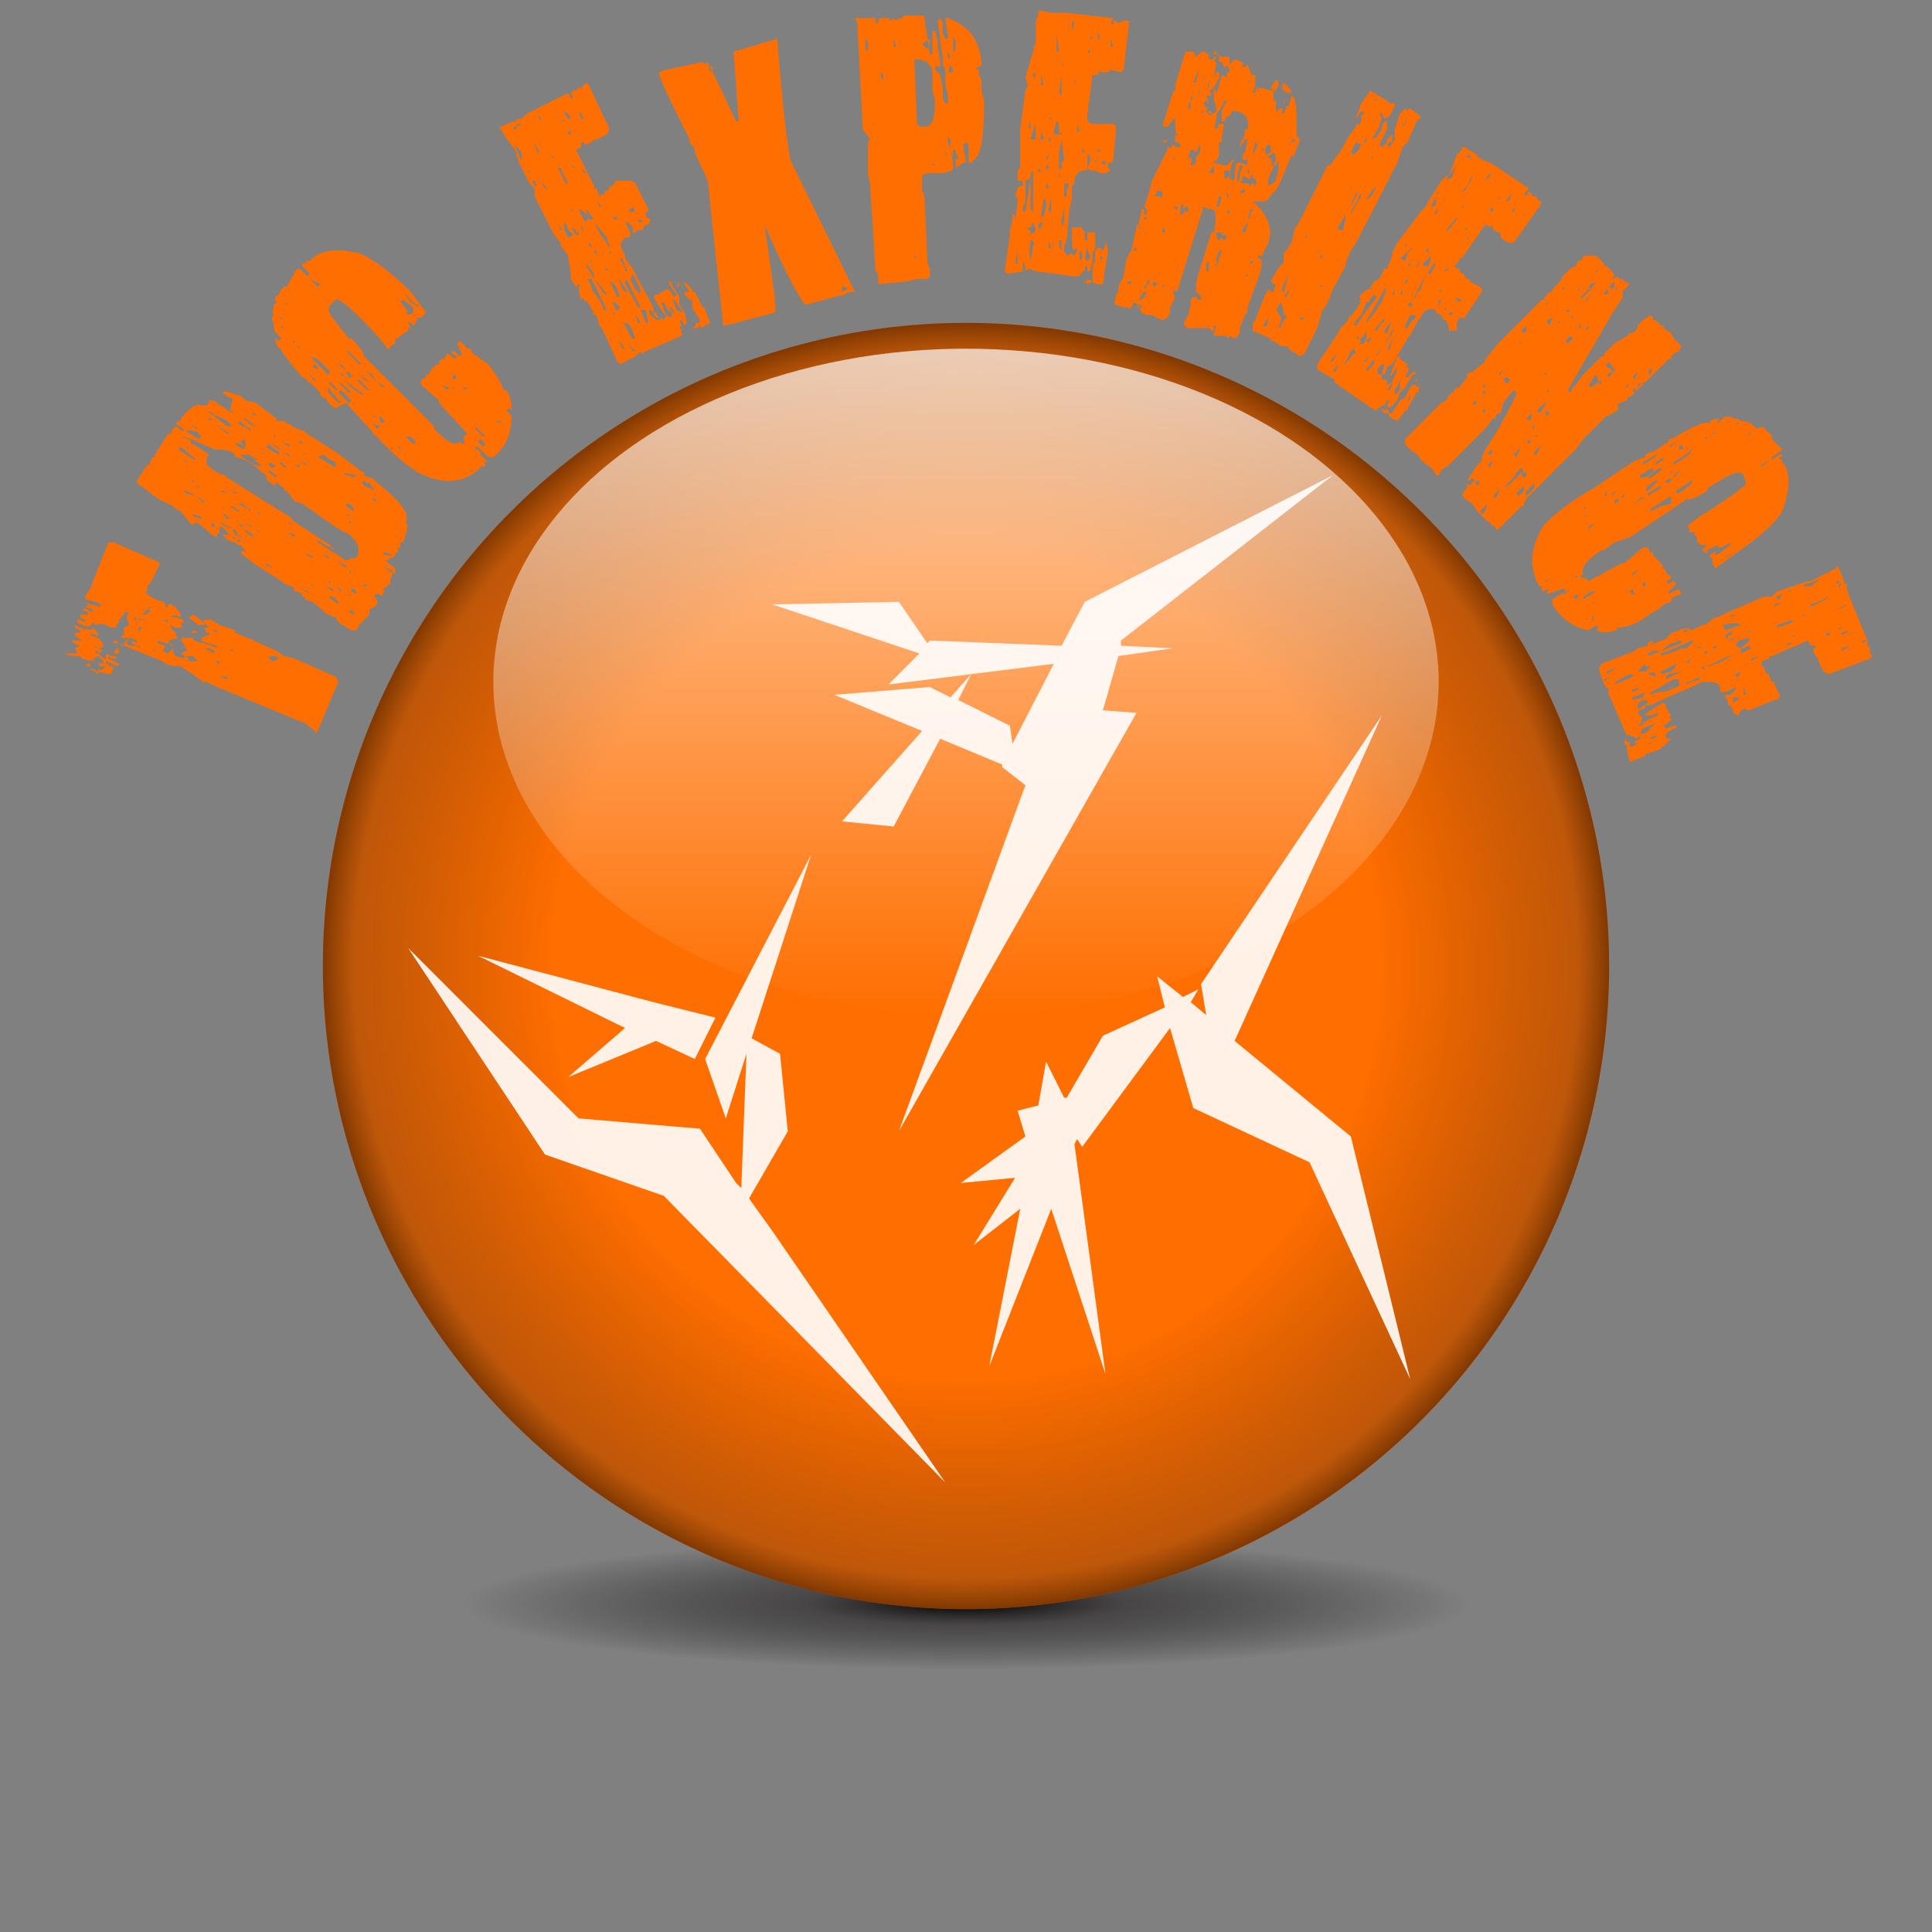 <?xml version="1.0" encoding="utf-8"?>
<!-- Generator: Adobe Illustrator 26.0.3, SVG Export Plug-In . SVG Version: 6.00 Build 0)  -->
<svg version="1.1" id="Layer_1" xmlns="http://www.w3.org/2000/svg" xmlns:xlink="http://www.w3.org/1999/xlink" x="0px" y="0px"
	 viewBox="0 0 74.8 74.8" style="enable-background:new 0 0 74.8 74.8;" xml:space="preserve">
<rect x="0" y="0" width="74.8" height="74.8" fill="#808080" stroke="none"/>
<style type="text/css">
	.st0{opacity:0;}
	.st1{fill:#FFFFFF;}
	.st2{fill:url(#SVGID_1_);}
	.st3{fill:#FF6E00;}
	.st4{fill:url(#SVGID_00000129199675612064086220000005709166211580070272_);}
	.st5{opacity:0.9;fill-rule:evenodd;clip-rule:evenodd;fill:#FFFFFF;enable-background:new    ;}
	.st6{fill:url(#SVGID_00000045620607666987903860000011948421296691335342_);}
</style>
<g id="Layer_2_00000133493812875496442090000001978690501344283562_">
	<g id="Layer_1-2">
		<g class="st0">
			<path class="st1" d="M37.4,0c20.7,0,37.4,16.7,37.4,37.4"/>
		</g>
		<g class="st0">
			<path class="st1" d="M0,37.4C0,16.8,16.7,0,37.4,0c0,0,0,0,0,0"/>
		</g>
		<g class="st0">
			<path class="st1" d="M74.8,37.4c0,20.7-16.7,37.4-37.4,37.4C16.7,74.8,0,58.1,0,37.4"/>
		</g>
		
			<radialGradient id="SVGID_1_" cx="37.4" cy="-2382.176" r="19.47" gradientTransform="matrix(1 0 0 -0.13 0 -247.58)" gradientUnits="userSpaceOnUse">
			<stop  offset="0" style="stop-color:#000000"/>
			<stop  offset="0.32" style="stop-color:#231F20;stop-opacity:0.6"/>
			<stop  offset="1" style="stop-color:#000000;stop-opacity:0"/>
		</radialGradient>
		<ellipse class="st2" cx="37.4" cy="62.3" rx="22" ry="3.6"/>
		<circle class="st3" cx="37.4" cy="37.4" r="24.9"/>
		
			<radialGradient id="SVGID_00000147212126656203437190000002118024924654774420_" cx="37.4" cy="38.6" r="24.93" gradientTransform="matrix(1 0 0 -1 0 76)" gradientUnits="userSpaceOnUse">
			<stop  offset="0.64" style="stop-color:#000000;stop-opacity:0"/>
			<stop  offset="0.95" style="stop-color:#231F20;stop-opacity:0.29"/>
			<stop  offset="1" style="stop-color:#000000;stop-opacity:0.5"/>
		</radialGradient>
		<circle style="fill:url(#SVGID_00000147212126656203437190000002118024924654774420_);" cx="37.4" cy="37.4" r="24.9"/>
		<polygon class="st5" points="25.7,46.3 36.6,57.4 30,47.8 30,47.8 29,46.4 30.5,43.8 30.2,40.8 29.1,40.2 31.4,33.1 27.3,41 
			28.1,43.3 28.9,40.8 28.7,46 28.5,45.8 27.1,43.7 27.1,43.7 27.1,43.7 22.4,43.3 15.8,36.7 21.1,44.7 		"/>
		<polygon class="st5" points="22,41.7 25.4,40.3 26.9,41 27.7,39.4 25.3,38.8 25.3,38.8 18.5,37 24.2,39.8 		"/>
		<polygon class="st5" points="41.9,44.4 45.3,39.8 46.2,42.9 50.7,45 54.6,53.4 52.3,44 47.8,40.3 53.5,27.7 46.5,38.1 46.7,39.3 
			46.1,38.8 46.4,38.3 45.8,38.6 44.8,37.8 45.1,39 42.7,40.1 41.3,42.5 41.2,42.5 40.5,41.1 40.2,42.8 39.4,43 39.7,44 37.2,45.8 
			39.3,45.6 37.7,48.2 39.5,46.8 38.3,52.9 40.7,46.8 42.8,53.2 41.6,44.3 41.7,44.1 		"/>
		<path class="st5" d="M45.4,25.1l-2-0.1v-0.2l8.2-6.4L42,23.3L41.1,25L36,24.8l-0.1,0.1l-1.1-1.6l-4.9,0.1l5.7,1.9l-1.2,1.2
			l3.2-0.4L36.8,27L36,26.6l-3.7,0.3l3.4,1.4l-3.1,3.5l2,0.2l1.8-3.4l2.4,1v0.1l0.9,0.7l-4.9,13.4L44,27.6l-1.3-0.1l0.6-2.1
			L45.4,25.1z M39.2,28.8l-0.1-0.7l-2-1l0.5-1l3.2-0.4L39.2,28.8z"/>
		
			<linearGradient id="SVGID_00000040538540331212078300000004867923893857804177_" gradientUnits="userSpaceOnUse" x1="37.4" y1="36.67" x2="37.4" y2="62.53" gradientTransform="matrix(1 0 0 -1 0 76)">
			<stop  offset="0" style="stop-color:#FFFFFF;stop-opacity:0"/>
			<stop  offset="1" style="stop-color:#FFFFFF;stop-opacity:0.7"/>
		</linearGradient>
		
			<ellipse style="fill:url(#SVGID_00000040538540331212078300000004867923893857804177_);" cx="37.4" cy="26.4" rx="18.3" ry="12.9"/>
		<g>
			<path class="st3" d="M2.5,25.3l0.1,0L3,25.3l0,0l-0.1-0.2L3.1,25c-0.3-0.1-0.4-0.2-0.3-0.2c0,0,0.1,0,0.4,0l0,0
				c-0.2-0.1-0.3-0.2-0.3-0.2l0-0.1l0.2,0l0-0.1l-0.2-0.1l0-0.1l0.2,0.1c0.3,0.1,0.5,0.1,0.5,0c0.1,0.1,0.2,0.2,0.2,0.3l-0.1,0
				l-0.2-0.1l0,0.1l0.3,0.1C3.9,24.8,4,24.9,4,25c-0.1,0.1-0.1,0.1-0.2,0.1L3.7,25l-0.1,0l0,0L4,25.2l-0.2,0.1l0-0.1l-0.1,0l0,0.1
				l0,0l0.1,0L4,25.5l0.1,0l0-0.2l0,0l0.2,0.1l0.2,0l0,0.1l-0.2,0l-0.1-0.1l0,0.1l0.4,0.2l0,0.1l-0.5-0.2l0,0.1l0.1,0l0,0.1l-0.3,0
				l-0.1-0.1l0,0c0-0.1,0.1,0,0.2,0l0-0.1l-0.2-0.2l-0.2,0.1l0,0.1c0.1,0,0.1,0.1,0.1,0.1l0,0l0,0l-0.1-0.2c0,0.1-0.1,0.1-0.4,0
				l-0.1-0.1l0,0C2.6,25.4,2.5,25.3,2.5,25.3z M2.7,25L2.7,25l0.2,0l0,0L2.7,25z M3.3,23.3L3.3,23.3l0.2,0.1l0.4,0.1l0-0.1l-0.2-0.1
				l-0.4-0.1l0-0.1l0.1-0.2l0.1-0.1l0.1-0.3L4.2,21l0.2,0L6,21.7l0.2,0.1c-0.2,0.4-0.3,0.7-0.5,0.9l0,0.2l-0.1,0
				c0.1,0.1,0.3,0.3,0.7,0.4l0,0c0.1,0,0.1,0.1,0.1,0.2l0.1,0l0-0.1l0.1,0l0.2,0.1l0.2,0.3l0,0.1c-0.2-0.1-0.3-0.1-0.4,0l0,0l0.1,0
				l0,0l0.1,0l0.3,0.1l0,0.1c-0.1,0-0.1,0-0.1,0c0,0.1,0,0.1,0.1,0.2l0,0l-0.3,0l-0.2-0.1l0,0.1c0,0,0.1,0.1,0.2,0.2
				c0,0.1,0,0.1,0.1,0.2l0,0l-0.4,0.1l0.2,0.2l0,0l-0.1,0l0-0.1l-0.1,0l-0.1,0l-0.3-0.1l0,0.1l0.3,0.1l-0.1,0.2l0.2,0.1l0.2-0.2l0,0
				c0,0.1,0,0.2,0.1,0.3l0.6,0.2c0.2,0,0.2,0,0.3,0c-0.1-0.1-0.2-0.1-0.2-0.2l-0.2,0L7,25.5l0,0l0.1,0l0.2,0.1l0-0.1l-0.3-0.2l0,0
				c0,0,0.1-0.1,0.3-0.1l0,0L7.1,25l0-0.1l0,0.1l0,0l0.1,0l0,0L7,24.8l0.1-0.2l0,0.1l0,0c0,0,0.1,0,0.4,0l0,0.1l0,0L8.2,25l0.2,0.1
				l0,0l0-0.1l0,0l-0.4-0.1l-0.2-0.1l0-0.1L8,24.6l0.1,0l0-0.1L8,24.5l-0.1-0.2l0.2,0l0,0l-0.2-0.2l0-0.1c0.2,0,0.3,0,0.3,0l0.3,0.2
				l0.6,0.2l0,0.1l0.5,0.2l1.1,0.5l0.3,0.2l0.4,0.1l1.6,0.7l0.1,0.2l-0.8,1.9l-0.1,0.1l0-0.1L11.8,28l-3.4-1.4l-0.4-0.2l-0.2,0
				l0-0.1l0,0l-0.1,0C7.5,26.1,7.3,26,7,25.8c-0.1,0-0.3,0-0.6-0.1l-0.1-0.1L4.8,25l0-0.1l0.1,0L5,25l0,0l0.3,0l0.1,0.1l0-0.1
				l-0.1,0l-0.2-0.1l0-0.1l0.2,0.1l0-0.1l-0.2-0.1l0,0c-0.1,0-0.1,0-0.2,0.2l-0.1,0l0,0L5,24.7l-0.3,0l0-0.1l0,0l0.1,0l0-0.1l0-0.2
				L5,24.2l-0.1-0.3L5,23.7l-0.1,0l-0.1,0l0,0.1L4.6,24l0,0.1l0,0l-0.1,0.1l0,0.1l0,0l-0.2,0l0-0.1l0,0.1l-0.2-0.1
				c-0.2-0.1-0.4,0-0.4,0l-0.1-0.1c-0.1,0.2-0.3,0.2-0.6,0L3,24l0.1,0l0.2,0.1l0-0.1l-0.2-0.1l0-0.1l0.3,0l0-0.1l-0.2-0.1l0,0
				c0-0.1,0.2,0,0.4,0.1l0-0.1l-0.3-0.1C3.5,23.4,3.4,23.4,3.3,23.3L3.3,23.3L3.3,23.3z M3.3,25.8L3.3,25.8l0.1-0.1l0.1,0l0,0.1
				L3.3,25.8z M3.5,25.9L3.5,25.9l0.1,0l0,0l0.2,0.1l0,0.1L3.5,25.9z M3.8,26l0-0.1c0.1,0.1,0.2,0,0.3-0.1l0.2,0l0.1,0l-0.1,0.3
				l-0.1,0L3.8,26z M4.3,24.8l0.1,0l0,0l0,0.1l0.1,0l0.1,0l0.2,0.1l0,0L4.7,25l-0.2-0.2L4.3,24.8L4.3,24.8L4.3,24.8z M4.5,25.1
				l0.1,0l0,0l0,0.1l0,0.1l-0.2,0L4.5,25.1z M5.1,24.4l0.1,0l0,0L5.1,24.4L5.1,24.4z M5.1,23l0.1,0l0,0L5.1,23L5.1,23z M5.2,24
				l0.1,0l0-0.1l0,0l0.1,0.1c0.1,0,0.2,0,0.4,0.1l0,0L5.6,24l-0.4-0.1L5.2,24z M5.3,24.4L5.3,24.4l0.2,0.1l0,0
				c-0.1,0-0.1-0.1-0.1-0.1l0.1-0.1l0,0C5.4,24.2,5.4,24.3,5.3,24.4z M5.3,22.8L5.3,22.8L5.3,22.8L5.3,22.8L5.3,22.8z M5.5,23.8
				l0.1,0l0.2-0.1l0-0.1l-0.1,0L5.5,23.8z M5.8,23.6l0-0.1l-0.1,0l0,0L5.8,23.6z M5.9,25.2l0.1,0l0-0.1l0,0L5.9,25.2L5.9,25.2z
				 M6.2,23.9L6.3,24l0,0L6.2,23.9L6.2,23.9z M6.3,24l0.2,0.1l0-0.1l0,0L6.3,24z M7,24.6l0-0.1L7,24.6L7,24.6L7,24.6z M7.3,23.9
				L7.3,23.9l0.2-0.1l0.4,0.3l0,0.1c-0.1,0-0.2,0-0.2,0C7.4,24,7.3,23.9,7.3,23.9z M7.4,24.5L7.4,24.5l0.1-0.1l0.2,0.1l0,0.1l0-0.1
				l-0.1,0L7.4,24.5z M7.5,24.3L7.5,24.3L7.5,24.3L7.5,24.3L7.5,24.3z M7.6,25.8l0.1,0l0,0L7.6,25.8L7.6,25.8z M7.9,25.1l0.4,0.2
				l0-0.1l-0.2-0.1L7.9,25.1L7.9,25.1z M8.2,24.4L8.2,24.4l0.2,0.1l0,0l0-0.1L8.2,24.4L8.2,24.4z M8.3,25.6l0.2,0.1l0-0.1l-0.1,0
				L8.3,25.6z M8.5,26.2l0.3,0.1l0-0.1L8.5,26.2L8.5,26.2z M8.8,24.6L8.8,24.6L8.8,24.6l0.2,0l0,0l-0.1,0L8.8,24.6z M8.9,25.2l0.1,0
				l0-0.1L8.9,25.2L8.9,25.2z M9.9,26.7L9.9,26.7l0.1,0L9.9,26.7L9.9,26.7z M10.4,25.5l0.2,0.1l0.2-0.1l-0.1-0.1
				C10.5,25.4,10.4,25.4,10.4,25.5z"/>
			<path class="st3" d="M5.3,18.6L5.7,18l0.1,0l0-0.1l0.1-0.2l0.1,0l0-0.1l0.5-0.8l0.1,0l0.1-0.2l0,0l0.1-0.1l0.3,0.2l0-0.1
				l-0.3-0.2l0.1-0.1l0.1,0l0-0.1c0.4-0.5,0.7-0.6,0.8-0.5l0.3,0.2l0.2,0.2l0.1,0l-0.6-0.4l0,0c0,0,0.1,0,0.2,0l0.1-0.1l0-0.1
				c0.1,0,0.2,0,0.3,0.1l0.6,0.4l0,0l0-0.1l0,0l-0.1,0L9,15.5l0-0.1l-0.1,0l-0.3-0.2c0.1-0.1,0.3,0,0.6,0.1c0,0,0.1,0,0.2,0.1l0,0
				l0.1,0.1l0,0l0.4,0.1l0.8,0.6l0,0.1l0,0l0.3,0l0.1,0.1l0.1,0l0.1,0.1l0.2,0.1l0.3,0.1l0.1,0.1l1.1,0.7l0.8,0.6l0.1,0.1l0.2,0.1
				l0,0.1l0,0l0.2,0.1l0,0l0.1,0l0.1,0.1c1,0.8,1.4,1.3,1.2,1.6c0.1,0.1,0.1,0.3-0.1,0.8l-0.1,0l0,0l0,0.2l-0.1,0l0,0l0,0.2l-0.1,0
				l0,0l0,0.1l-0.1,0.1l-0.1,0L15,21.7l-0.1,0l0.4,0.3l0,0.2l-0.1,0l-0.1,0.3l0,0.1c-0.1,0.1-0.1,0.1-0.3,0.2l0.1,0.1l-0.1,0.1
				l0,0.1L14.7,23L14.5,23l0,0.1c0.1,0.1,0.1,0.1,0.1,0.2l0,0.1c-0.1,0.1-0.1,0.1-0.3,0.2l0,0.2L14.1,24l-0.2,0.2l-0.1,0.2l0,0
				l-0.2,0l-0.5-0.3L13,23.9l-0.3-0.1l-0.6-0.5l-0.3-0.1l0-0.1l-0.1,0l0-0.1l-0.2-0.1l-0.1,0l0-0.1l-0.1-0.1L11,22.6l-0.1-0.1
				l-1.1-0.7l-0.5-0.4l0.1-0.1l0.1,0.1l0-0.1l-0.2-0.2l0,0l-0.1,0l-0.1-0.1c0,0-0.1,0-0.3-0.1l-0.3-0.3l-0.1,0.1l0,0.1l-0.2-0.1
				l-0.1-0.1l-0.5-0.4l-0.1,0.1l-0.1,0L7,19.8l-0.2-0.1l-0.1-0.1l-0.6-0.3l-0.8-0.6L5.3,18.6z M6.2,18.2L6.2,18.2l0.1,0L6.2,18.2
				L6.2,18.2z M6.9,17.4l0.6,0.4l0.1,0l0,0L7,17.3L6.9,17.4L6.9,17.4z M7,16.9L7.3,17l0.1,0.1l0,0.1l0.1,0l0.6,0.4l0,0L8,17.7
				c0,0.1,0,0.2,0,0.3l0.4,0.3l0.3,0.1l0.1,0.1l2.4,1.5l0.2,0.2l0.9,0.6l0.5,0.3l0,0.1l-0.2-0.1l-0.3-0.2l0,0.1l1.1,0.7
				c0,0,0.1,0,0.2-0.1l0.2,0c0.2-0.4,0-0.7-0.4-1l-0.1,0l-0.3-0.2l-0.6-0.4l-0.4-0.3l-0.3-0.2l-0.3-0.1L11.1,19L11,19l0-0.1
				l-0.4-0.3l0,0l0.1,0.1l-0.1,0.1l-0.1-0.1c-0.2-0.1-0.2-0.2-0.2-0.3l-0.5-0.4c-0.3-0.2-0.5-0.3-0.7-0.3l0-0.1l0,0
				c-0.2-0.2-0.5-0.2-0.8-0.2L7.4,17l-0.3-0.1l0,0L7,16.9L7,16.9L7,16.9z M7.1,19l0.1,0.1l0.4,0.1l0.2,0.2l0.1,0.1l0-0.1l-0.3-0.2
				l-0.2-0.1L7.2,19L7.1,19L7.1,19z M7.1,16.3L7.1,16.3L7.1,16.3L7.1,16.3L7.1,16.3z M7.2,17.9L7.2,17.9l0.1,0l-0.2-0.1L7.2,17.9z
				 M7.2,17.3l0.1,0.1l0-0.1L7.2,17.3z M7.2,16.7l0.5,0.3l0.1-0.1l-0.2-0.2C7.4,16.7,7.3,16.6,7.2,16.7z M7.3,19.8L7.5,20l0.3,0.1
				l0-0.1l0,0l-0.4-0.1L7.3,19.8L7.3,19.8z M7.3,18.3l0.1,0L7.3,18.3L7.3,18.3z M7.3,16.4l0.3,0.2l0.1,0l-0.2-0.1L7.3,16.4L7.3,16.4
				z M7.4,17.3l0.1,0.1l0,0L7.4,17.3L7.4,17.3z M7.4,18.6l0.1,0.1l0-0.1L7.4,18.6z M7.6,18.8l0.1,0.1l0-0.1l-0.1,0L7.6,18.8z
				 M7.7,19L7.7,19L7.7,19L7.7,19L7.7,19z M7.7,18.2l0.1,0.1l0,0L7.7,18.2L7.7,18.2z M8,15.9l0.8,0.6L9,16.5l0,0l-0.2-0.2L8,15.9
				L8,15.9z M8,16.2l0.2,0.1l0-0.1L8,16.2L8,16.2z M8.2,17L8.3,17l0.1,0L8.2,17L8.2,17z M8.2,20.4L8.2,20.4L8.2,20.4l0.1,0l0-0.1
				l-0.1-0.1l0,0.1L8.2,20.4z M8.3,16.4l0.5,0.4l0.1,0L8.3,16.4L8.3,16.4z M8.5,20.6l0.1,0.1c0.1,0,0.2,0,0.3,0l0,0l-0.2-0.2
				l-0.1-0.1l-0.1,0L8.5,20.6z M8.5,15.6L8.5,15.6l0.2,0L8.5,15.6L8.5,15.6z M8.5,19l0.2,0.1l0-0.1L8.5,19L8.5,19z M8.5,20.2
				l0.1,0.1L9,20.5l0.1,0.2l0.4,0.2l0,0l-0.3-0.2l0,0l-0.1-0.2l-0.1,0l-0.1-0.1l-0.4-0.2L8.5,20.2z M8.6,19.9L8.6,19.9l0.2,0.2
				l0.1,0l-0.2-0.2L8.6,19.9z M8.8,18.9l0.3,0.2l0.1,0L8.8,18.9L8.8,18.9z M8.9,17.1L9,17.1l0,0L8.9,17.1L8.9,17.1z M8.9,19.6
				l0.3,0.2l0.1,0l-0.3-0.2L8.9,19.6z M9,20.8L9,20.8L9,20.8l0.1,0.1l0,0l0-0.1L9,20.8L9,20.8L9,20.8z M9,16.2l0.1,0.1l0,0L9,16.2
				L9,16.2z M9.1,17.2l0.3,0.2l0.1-0.1l0,0C9.3,17.2,9.2,17.1,9.1,17.2z M9.1,16.6l0.1,0.1l0,0L9.1,16.6L9.1,16.6z M9.1,20.9
				L9.1,20.9L9.1,20.9l0.2,0.1l0-0.1l0,0L9.1,20.9z M9.2,20.3l0.2,0.1l0-0.1l0,0L9.2,20.3z M9.2,16.4l0.4,0.2l0.1,0.1l0-0.1
				l-0.2-0.1l-0.2-0.2L9.2,16.4z M9.2,20L9.2,20l0.1,0L9.2,20L9.2,20z M9.2,19.5l0.2,0.1l0.2,0.1l0,0l-0.2-0.2L9.2,19.5L9.2,19.5z
				 M9.3,17.6l0.1,0.1C9.8,18,10,18.1,10.1,18l-0.5-0.4C9.4,17.6,9.3,17.6,9.3,17.6z M9.3,19.1L9.3,19.1L9.3,19.1L9.3,19.1L9.3,19.1
				z M9.3,21L9.3,21L9.3,21L9.3,21L9.3,21z M9.3,17.1l0.2,0.2l0-0.1L9.5,17L9.3,17.1z M9.4,20.2l0.3,0.2l0.1,0L9.4,20.2L9.4,20.2z
				 M9.4,15.8L9.4,15.8l0.1,0.1l0.4,0.2l0-0.1L9.7,16L9.4,15.8L9.4,15.8L9.4,15.8z M9.4,16.2l0.4,0.3l0.1,0l-0.4-0.3L9.4,16.2z
				 M9.5,17.5l0.4,0.3l0.1,0l0,0l-0.5-0.3L9.5,17.5z M9.5,20.9L9.5,20.9l0.2,0l-0.1,0L9.5,20.9z M9.5,20.6l0.3,0.2l0-0.1l-0.3-0.2
				L9.5,20.6z M9.6,20l0.1,0.1L9.6,20L9.6,20L9.6,20z M9.6,19.7l0.1,0.1l0-0.1l0,0L9.6,19.7z M9.8,21L9.8,21L9.8,21L9.8,21L9.8,21z
				 M9.9,17.4c0.3,0.2,0.4,0.2,0.4,0.2l-0.2-0.1L9.9,17.4L9.9,17.4z M10,20.6l0.1,0l0,0l-0.2-0.1C9.9,20.5,9.9,20.5,10,20.6z
				 M10,19.9L10,19.9l0.1,0L10,19.8L10,19.9z M10.2,16.9l0.1,0.1l0,0L10.2,16.9L10.2,16.9z M10.3,18.2l0.1,0.1l0,0L10.3,18.2
				L10.3,18.2z M10.3,21.9l0.3,0.1l0,0l-0.3-0.2L10.3,21.9z M10.3,16.7L10.3,16.7l0.1,0L10.3,16.7L10.3,16.7z M10.3,17.3L10.3,17.3
				l0.3,0.2l0.2,0.1l0-0.1l-0.4-0.3L10.3,17.3z M10.4,18l0.1,0.1l0.1,0l0.1-0.1l-0.1,0C10.5,17.9,10.4,17.9,10.4,18z M10.4,17.1
				l0.4,0.3l0.1,0L10.4,17.1L10.4,17.1z M10.4,18.3l0.3,0.2l0-0.1l-0.3-0.2L10.4,18.3z M10.5,17.8L10.5,17.8L10.5,17.8L10.5,17.8
				L10.5,17.8z M10.6,16.9l0.1,0l-0.1-0.1L10.6,16.9z M10.8,17.9l0.2,0.2l0.1,0l-0.2-0.2L10.8,17.9z M10.9,17.1l0.3,0.2l0-0.1
				L10.9,17.1L10.9,17.1z M11,17.5l0.2,0.2l0-0.1L11,17.5L11,17.5z M11.1,20.6l0.3,0.2l0-0.1L11.1,20.6L11.1,20.6z M11.2,20.3l0.1,0
				l-0.1-0.1L11.2,20.3z M11.4,18l0.2,0.1l0-0.1l-0.1,0L11.4,18z M11.5,17.1l0.2,0.1l0-0.1l0,0L11.5,17.1z M11.5,22.7L12,23l0,0
				l-0.1-0.1L11.5,22.7L11.5,22.7z M11.6,17.8l0.2,0.2l0.1,0L11.6,17.8L11.6,17.8z M11.8,17.6L11.8,17.6l0.2,0l0,0.1l0,0l0.2,0.1
				l0,0l-0.5-0.3l0,0L11.8,17.6z M11.8,21.9L11.8,21.9l0.1,0L11.8,21.9L11.8,21.9z M11.8,21.4l0.1,0.1l0.2,0.1l0-0.1l-0.1,0
				L11.8,21.4L11.8,21.4z M11.9,18.3L11.9,18.3l0.1,0L11.9,18.3L11.9,18.3z M12,22.6l0.1,0.1l0.1,0L12,22.6L12,22.6z M12,17.5
				l0.1,0.1l0,0L12,17.5L12,17.5z M12.3,23.1L12.3,23.1L12.3,23.1L12.3,23.1L12.3,23.1z M12.3,17.7l0.2,0.1l0.5,0.3l0-0.1L13,18
				l0-0.1l0,0l-0.2-0.1l-0.3-0.2L12.3,17.7L12.3,17.7z M12.5,18l0.2,0.1l0.1,0L12.5,18L12.5,18z M12.5,21.5l0.2,0.1l0.1,0l-0.2-0.1
				L12.5,21.5z M12.6,22.7l0.3,0.2l0-0.1L12.6,22.7L12.6,22.7z M12.7,23.1l0.4,0.3l0-0.1l-0.2-0.2L12.7,23.1z M12.7,22.5l0.1,0.1
				l0-0.1l0,0L12.7,22.5z M12.8,21.2L12.8,21.2l0.1,0l0,0.1L12.8,21.2z M12.8,18.3l0.2,0.2l0.7,0.4l0,0l-0.1,0l0,0l-0.3-0.1
				l-0.2-0.2l-0.1,0l0-0.1l0,0l-0.3-0.1L12.8,18.3z M13,21.7l0.4,0.3l0-0.1L13,21.7L13,21.7z M13,22.7l0.2,0.2l0-0.1L13,22.7
				L13,22.7z M13,21.4L13,21.4L13,21.4L13,21.4L13,21.4z M13,20L13,20l0.1,0L13,20L13,20z M13.2,23.5l0.1,0.1L13.2,23.5L13.2,23.5
				L13.2,23.5z M13.3,18.3l0.1,0.1l0.1,0l0.2,0.1l0.1-0.1l0,0L13.3,18.3L13.3,18.3z M13.4,19.9l0.1,0.1l0-0.1L13.4,19.9L13.4,19.9z
				 M13.4,19.6l0.3,0.2l0,0c0-0.1,0-0.2-0.2-0.3l-0.1,0L13.4,19.6z M13.5,23.9L13.5,23.9L13.5,23.9L13.5,23.9L13.5,23.9z M13.5,20.2
				l0.1,0.1l0-0.1L13.5,20.2z M13.5,23.1l0.1,0l0,0L13.5,23.1l0.1-0.1l-0.1,0L13.5,23.1z M13.5,23.7l0.2,0.1l0-0.1l-0.1-0.1
				L13.5,23.7z M13.5,22.1l0.1,0.1l0-0.1l-0.1,0L13.5,22.1z M13.6,22.9L13.6,22.9l0.2,0.1l0,0l0-0.1l-0.1-0.1l-0.1,0L13.6,22.9z
				 M13.8,20.7L13.8,20.7L13.8,20.7L13.8,20.7L13.8,20.7z M13.8,19.2L13.8,19.2L13.8,19.2L13.8,19.2L13.8,19.2z M14,18.7l0.1,0.1
				l0.4,0.2l0,0l-0.2-0.3l-0.1,0l0,0l-0.1-0.1l0,0L14,18.7z M14,22.7L14,22.7l0.2,0l0-0.1l0,0L14,22.7L14,22.7z M14.3,22.6l0.1,0.1
				l0,0L14.3,22.6L14.3,22.6z M14.4,19.3l0.1,0.1l0.1,0l0,0l-0.1-0.1L14.4,19.3L14.4,19.3z M14.5,21.5L14.5,21.5L14.5,21.5
				L14.5,21.5L14.5,21.5z M14.5,19.6L14.5,19.6l0.1,0L14.5,19.6L14.5,19.6z M14.6,21.2L14.6,21.2l0.1,0L14.6,21.2L14.6,21.2z
				 M14.8,21.9l0.4,0.3l0-0.1L14.8,21.9L14.8,21.9z M14.8,21.4l0.1,0.1l0.1,0l0.2,0L15,21.4L14.8,21.4z M15,21.2L15,21.2l0.1,0
				L15,21.2L15,21.2z M15.5,20.5L15.5,20.5L15.5,20.5L15.5,20.5L15.5,20.5z"/>
			<path class="st3" d="M11.5,10.4l0.1,0l0.3,0.3l0.1-0.1l-0.3-0.3l0-0.1c0,0,0.1,0,0.1,0l0.1,0l0,0c-0.1-0.1-0.1-0.1,0-0.1l0,0
				l0.1,0l0.1-0.1c0.3-0.3,0.9-0.4,1.8-0.2c0.5,0.2,1.2,0.7,2,1.5l0.3,0.4l0.3,0.4l-0.2,0.2l-0.2,0c0.1,0.1,0.1,0.1,0,0.1l-0.1,0
				l-0.3-0.3l0,0c0.1,0.1,0.2,0.1,0.3,0L16,11.9l-0.4-0.3l-0.1,0.1c0.2,0.2,0.3,0.4,0.3,0.4l-0.1,0l0,0l0.3,0.3l0.1,0l0,0l0,0.1
				l-0.1,0.1l-0.2-0.2c0,0,0,0.1,0.1,0.3l0,0l-0.1,0l0,0l0,0.1L15.5,13l-0.1,0.1l-0.1,0l0,0.2l-0.2,0.1l0,0.1l0,0l-0.1,0l-0.3-0.4
				c-1-1.1-1.6-1.6-1.7-1.5l-0.2,0.2c-0.2,0.2,0,0.4,0.3,0.8l0.4,0.5l0.1,0l0,0c0.4,0.4,0.5,0.6,0.5,0.7l0.1,0.1l1.8,1.8l0.5,0.5
				l0.3,0.3l0,0.1l0,0c0.5,0.5,0.8,0.7,1,0.5l0.1,0.1l0.1-0.1c-0.1-0.1-0.1-0.2,0.1-0.3L17,15.6l0-0.1l-0.7-0.6l0-0.2l0,0l0.2-0.1
				l0,0l0-0.1l0.1,0l0.1-0.2l0.1-0.1c0.1-0.1,0.2-0.1,0.2-0.1l0-0.1l0.1-0.1l0.1,0l0.1-0.2c0.1,0,0.2,0.1,0.3,0.2l0.1-0.1l-0.2-0.1
				l0-0.1l0.1,0l0.2,0.2l0.1-0.1l-0.2-0.4l0.1-0.1l0.2,0.2l0.1,0.1l0.1,0l0.1,0.2l0.2,0.1l0.1,0.1l0.3,0.2c0.3,0.4,0.5,0.7,0.6,1
				l0.1,0l0,0c0.2,0.3,0.2,0.6,0.2,0.8l0,0l-0.1-0.1l-0.1,0.1l0.2,0.2c0,0.7-0.2,1.2-0.7,1.6l-0.2,0l-0.4-0.4l-0.1,0l0,0.1l0.5,0.5
				l0,0c0,0-0.1,0-0.2-0.1l0,0l0.1,0.2c-0.1,0.1-0.1,0.1-0.2,0l0,0.1l0,0c-0.6,0.6-1.4,0.7-2.4,0.2c-0.5-0.3-1.1-0.8-1.8-1.6l-1-1.1
				L13,15.8l-0.2-0.1l-0.2-0.3l-0.1,0l0,0l-0.1-0.1l0,0l0-0.1L12,14.8l-0.1,0l0-0.1l0,0l-0.2-0.1c-0.6-0.7-0.9-1.1-0.8-1.1l-0.1,0
				l0,0c-0.1-0.2-0.2-0.3-0.1-0.4l0,0l0.1,0.1l0.1-0.1l-0.2-0.2c-0.1-0.1-0.1-0.2-0.1-0.4c-0.1-0.1-0.1-0.2,0-0.3
				c-0.1-0.1,0-0.2,0-0.4l0.1-0.1l0.1,0.1l0,0c-0.2-0.2-0.2-0.3,0-0.4c0,0,0-0.1,0.2-0.3l0,0l0.1,0l0,0L11.5,10.4z M10.8,12.3
				L10.8,12.3l0.2,0.1l-0.1-0.1L10.8,12.3L10.8,12.3z M10.9,12.7L10.9,12.7l0.1,0l-0.1-0.1L10.9,12.7z M10.9,12L10.9,12l0.1,0.1
				L10.9,12L10.9,12z M11,11.7l0.1,0.1l0.1,0L11,11.7L11,11.7z M11,12.8L11,12.8l0.1,0.1L11,12.8L11,12.8z M11.1,13.4L11.1,13.4
				L11.1,13.4l0-0.1L11.1,13.4z M11.3,13.2l0.1,0.1l0-0.1L11.3,13.2z M11.5,14.1L11.5,14.1l0.1,0l0,0L11.5,14.1z M11.5,13.4l0.1,0.1
				l0-0.1L11.5,13.4z M11.6,13L11.6,13L11.6,13l0-0.1L11.6,13z M11.8,14L11.8,14L11.8,14L11.8,14L11.8,14z M11.9,14.4l0.3,0.4
				c0,0,0-0.1,0-0.1L11.9,14.4L11.9,14.4z M12,10.8l0.3,0.3l0.1-0.1L12,10.8L12,10.8z M12,13.8L12,13.8L12,13.8l0.2,0.2l0.5,0.5
				l0.1-0.1l-0.5-0.5L12,13.8L12,13.8z M12.1,14.2L12.1,14.2l0.2,0.1l0-0.1l-0.1-0.1L12.1,14.2L12.1,14.2z M12.3,14.8l0.1,0.1l0,0
				L12.3,14.8L12.3,14.8z M12.3,14.4l0.2,0.2l0,0L12.3,14.4L12.3,14.4L12.3,14.4z M12.7,12.9L12.7,12.9l0.1,0L12.7,12.9L12.7,12.9z
				 M12.7,15.2l0.4,0.4l0.1,0L12.7,15L12.7,15.2z M12.7,14.8l0.3,0.3l0.1,0l-0.3-0.3L12.7,14.8z M12.9,14.2L12.9,14.2l0.1,0
				L12.9,14.2L12.9,14.2z M13.1,14.4l0.2,0.2l0,0c0,0,0-0.1,0-0.1L13.1,14.4L13.1,14.4z M13.1,14.1L13.1,14.1
				c0.2,0.2,0.3,0.2,0.3,0.2l-0.2-0.2L13.1,14.1z M13.1,15.2l0.4,0.4l0.1-0.1l-0.1-0.1l0,0l-0.2-0.2l-0.1-0.1L13.1,15.2z M13.1,14.8
				l0.4,0.4l0.1,0l-0.1-0.1l0,0C13.3,14.9,13.2,14.8,13.1,14.8z M13.3,14.7L13.3,14.7l0.2,0.2l0.1,0.1c0.3,0.2,0.4,0.3,0.5,0.3
				L14,15.2L13.3,14.7L13.3,14.7z M13.4,13.6l0.5,0.5l0.1,0L13.9,14C13.6,13.7,13.4,13.5,13.4,13.6z M13.4,14.4l0.1,0.2l0.1,0l0-0.1
				l-0.1-0.1L13.4,14.4z M13.8,14.7l0.4,0.4l0.1,0l-0.4-0.4L13.8,14.7L13.8,14.7z M13.9,14.5l0.2,0.2l0.2,0.1l0,0l-0.1-0.1
				L13.9,14.5L13.9,14.5z M14,11.6L14,11.6L14,11.6L14,11.6L14,11.6z M14.1,14.3L14.1,14.3l0.7,0.7l0.1,0l0,0l-0.1-0.1l-0.2-0.1
				l-0.2-0.3L14.1,14.3L14.1,14.3z M14.3,17.1L14.3,17.1l0.1,0L14.3,17.1L14.3,17.1z M14.3,15.2l0.1,0.1l0.2,0.2l0,0l-0.3-0.3
				L14.3,15.2z M14.4,16.4l0.2,0.2l0.1-0.1l0,0L14.4,16.4L14.4,16.4z M14.4,16.1L14.4,16.1l0.2,0.1l-0.1-0.1L14.4,16.1z M14.4,16.8
				L14.4,16.8l0.2,0.1l-0.1-0.1L14.4,16.8z M14.7,16.3l0.1,0.1l0.1-0.1l-0.2-0.2L14.7,16.3z M14.8,13.2L14.8,13.2L14.8,13.2
				L14.8,13.2L14.8,13.2z M14.8,15.7L14.8,15.7L14.8,15.7l0-0.1L14.8,15.7z M14.9,15L14.9,15l0.1,0.1L14.9,15L14.9,15z M15,17.7
				L15,17.7l0.1,0.1L15,17.7L15,17.7z M15.1,17.4L15.1,17.4l0.1,0l0-0.1l0,0L15.1,17.4L15.1,17.4z M15.4,17.3l0.1,0.1l0-0.1
				L15.4,17.3L15.4,17.3z M15.6,11.3l0.3,0.4l0.3,0.2l0-0.1l0,0l-0.1,0l0,0l-0.1-0.1L15.6,11.3L15.6,11.3z M15.6,18L15.6,18L15.6,18
				L15.6,18L15.6,18z M15.7,16.9l0.3,0.3l0.1-0.1l-0.2-0.2L15.7,16.9z M16,17.5L16,17.5l0.1,0.1L16,17.5L16,17.5z M17.1,14.9
				l0.2,0.2l0.1-0.1L17.1,14.9L17.1,14.9z M17.5,14.6l0.1,0.1l0.1-0.1l-0.1-0.1L17.5,14.6z M17.7,18.5L17.7,18.5l0.1,0.1L17.7,18.5
				L17.7,18.5z M17.8,17.2L17.8,17.2l0.1,0L17.8,17.2L17.8,17.2z M17.9,15l0.1,0.1l0.1-0.1L18.1,15L17.9,15L17.9,15z M18.1,14.1
				L18.1,14.1L18.1,14.1L18.1,14.1L18.1,14.1z M18.2,18.2l0.1,0.1l0-0.1l0,0L18.2,18.2z M18.4,16.6l0.3,0.3l0.1,0l-0.4-0.4
				L18.4,16.6z M18.4,16.3L18.4,16.3L18.4,16.3L18.4,16.3L18.4,16.3z M18.4,17.4l0.2,0.2l0-0.1l-0.1-0.1L18.4,17.4z M18.5,14.9
				L18.5,14.9L18.5,14.9L18.5,14.9L18.5,14.9z M18.5,17.1l0.2,0.2l0.1-0.1L18.6,17L18.5,17.1z M18.8,17l0.2,0.2l0,0L18.8,17L18.8,17
				L18.8,17z M19.2,16.3L19.2,16.3l0.2,0.1l0-0.1l0,0L19.2,16.3L19.2,16.3z"/>
			<path class="st3" d="M19.4,4.9l0.5-0.2l0.1,0l0-0.1l0,0l0.2,0l0.2-0.2L22,3.6l0.1,0.2l0.1,0l-0.1-0.2l0.1-0.1l0.1,0l0.1-0.1
				l0.1,0l0.1-0.1l0.1-0.1l0,0l0.1,0.1L23.6,5l-0.1,0.2l-0.4,0.2l-0.1,0l-0.1,0.1l-0.2,0.1c0,0-0.1,0-0.1-0.1l-0.1,0l0,0l0,0.2
				l-0.2,0.1L23,7.2l0,0.1l0.1,0l0.1,0.3l0.2-0.1l0-0.1l0.1,0l0.1-0.1l0-0.1l0.1,0l0.1-0.1l0-0.1l0.1,0l0,0L24.3,7
				c0.1,0,0.2,0,0.3,0.1l0.5,1c0,0,0,0.1-0.1,0.1L25,8.4l0.2,0.1l-0.1,0.2l-0.1,0l-0.1,0.1l0,0.1l-0.2,0L24.6,9l-0.1,0l0,0l0-0.2
				l-0.2-0.2l-0.1,0l0.2,0.4l0,0.1c0,0,0,0.1-0.1,0.1l-0.1,0l0,0c-0.2,0.2-0.2,0.3-0.1,0.5l0.1,0.2l0,0.1l0.3,0.4l0.2,0.4l0.6,1.1
				l0,0.2l0.1,0l0.1,0.2l-0.1,0l-0.2-0.3c-0.1,0-0.1,0.1,0,0.2c0.1,0.1,0.2,0.2,0.3,0.2l0.1-0.1l0,0l0.1,0.1l0.1-0.2l0.2,0.1l0-0.2
				c-0.1,0-0.2-0.2-0.3-0.4l-0.1,0l0,0l0.1,0.3l0.1,0.2l0,0c-0.1,0-0.2-0.2-0.5-0.7l0.1-0.1l0.1,0l0,0l0.3-0.2l0.1,0.1l0,0l-0.1-0.1
				c0.1,0,0.2,0.1,0.3,0.3l0.1-0.1L25.9,11l0-0.1l0.1,0l0,0.1l0,0l0.3,0.5l0,0.3l0.2,0.3l0.1,0.4l-0.1,0.1l-0.1-0.2l-0.1,0l0.1,0.2
				c-0.1,0-0.1,0.1,0,0.2c0,0-0.1,0.1,0,0.1L26.4,13L25,13.6c-0.1,0.1-0.2,0.1-0.2,0l-0.2,0.2l-0.6,0.3L23.9,14l-0.6-1.3l-0.1-0.1
				l-0.1-0.4l-0.1,0l-0.1-0.1l0,0c0,0,0.1,0,0.2,0.2l0,0l-0.4-0.7l0,0l0,0.1l0,0c-0.1-0.1-0.1-0.2-0.2-0.1c-0.1-0.3-0.1-0.4-0.1-0.5
				l0.1,0l-0.1-0.1l-0.1,0.1l-0.2-0.3l0-0.2L22,10l0-0.1l-0.3-0.4l0-0.1l0,0L21.4,9l-0.7-1.4l0-0.3l-0.2-0.2l-0.4-0.8l-0.1-0.3l0,0
				l0-0.1l-0.5-0.7l-0.1-0.2l-0.1,0l0,0L19.4,4.9z M20,4.8c0,0.1,0,0.1,0,0.1l-0.1,0l0,0.1l0,0l0.1,0l0,0l0-0.1l0,0l0.2-0.1L20,4.8
				L20,4.8z M19.9,5.6L20.1,6l0,0l0,0.1l0.1,0.1l0,0L20.2,6l0,0l0-0.1l0,0L19.9,5.6L19.9,5.6z M20.3,5.8L20.3,5.8L20.3,5.8L20.3,5.8
				L20.3,5.8z M20.4,6.6l0.1,0.1l0-0.1L20.4,6.6z M20.5,6.8L20.6,7l0.1,0.2l0.1,0L20.7,7L20.6,7L20.5,6.8L20.5,6.8L20.5,6.8z
				 M20.5,5.2l0.2,0.4l0.1,0.3l0.1,0l-0.3-0.5L20.5,5.2L20.5,5.2L20.5,5.2z M20.8,4.5l0.1,0.1l0.1,0.2l0,0l-0.1-0.3L20.8,4.5
				L20.8,4.5z M20.9,7l0.2,0.3l0.1,0L20.9,7L20.9,7z M21.1,6.1L21.1,6.1L21.1,6.1L21.1,6.1L21.1,6.1z M21.3,4.4L21.3,4.4L21.3,4.4
				L21.3,4.4L21.3,4.4z M21.3,7.6l0.1,0.1L21.3,7.6L21.3,7.6L21.3,7.6z M21.3,6l0.1,0.1l0.1,0L21.3,6L21.3,6z M21.5,4.8L21.5,4.8
				l0.1,0.1L21.5,4.8L21.5,4.8z M21.6,8.7l0.1,0.2l0.1,0l0,0L21.6,8.7L21.6,8.7z M21.6,6.5l0.3,0.6l0.1,0l-0.3-0.6L21.6,6.5z
				 M21.6,8.2L21.6,8.2l0.1,0L21.6,8.2L21.6,8.2z M21.7,4.6l0.1,0.1l0.1,0l0,0L21.7,4.6z M21.8,4.3L22,4.6l0.1,0l-0.1-0.2L21.8,4.3z
				 M22,9.2l0.2-0.1L22,8.9l-0.1-0.3C21.8,8.7,21.8,8.9,22,9.2z M21.9,8.2L21.9,8.2L21.9,8.2L21.9,8.2L21.9,8.2z M21.9,9.4L21.9,9.4
				l0.1,0L21.9,9.4L21.9,9.4z M22,5.1L22,5.1l0,0.1l0.1,0l0-0.1l0-0.1L22,5.1z M22.1,8.1L22.1,8.1l0,0.1l0.1-0.1l0,0L22.1,8.1z
				 M22.1,5.4L22.1,5.4L22.1,5.4L22.1,5.4L22.1,5.4z M22.1,6.4l0.1,0.1l0.1,0l0,0L22.1,6.4z M22.1,5.9L22.2,6l0,0L22.1,5.9L22.1,5.9
				z M22.1,8.8L22.1,8.8l0.2,0.3l0.1,0l0-0.1l-0.1,0l0-0.1l0,0L22.1,8.8L22.1,8.8z M22.2,9.3L22.2,9.3L22.2,9.3L22.2,9.3L22.2,9.3z
				 M22.3,9.6L22.3,9.6l0.1,0L22.3,9.6z M22.4,4.3l0.1,0.3l0.1,0l-0.1-0.2L22.4,4.3z M22.4,8.1l0.2,0.4l0.1,0.1l0.1-0.2
				C22.6,8.2,22.5,8.1,22.4,8.1z M22.5,8.8L22.5,8.8L22.6,9l0,0l0-0.1l-0.1-0.2L22.5,8.8z M22.5,6.5l0.1,0.2l0.1,0l0,0L22.5,6.5
				L22.5,6.5z M22.6,10.6L22.6,10.6L22.6,10.6l0-0.1L22.6,10.6z M22.6,3.6l0.1,0.1L22.6,3.6L22.6,3.6L22.6,3.6z M22.6,9.6L22.6,9.6
				L22.6,9.6L22.6,9.6L22.6,9.6z M22.6,7.9L22.6,7.9L22.6,7.9L22.6,7.9L22.6,7.9z M22.7,10.8l0.1,0.1l0.1,0.2l0,0.1l0,0l0.3,0.4
				l0.1,0.2l0.1,0.2l0.1,0l-0.6-1.2L22.7,10.8L22.7,10.8z M22.7,10.2l0,0.1l0.5,0.8l0.2,0.3l0.1,0L23.2,11L23,10.8l0-0.2L22.7,10.2
				L22.7,10.2z M22.7,8.7l0.1,0.1L22.7,8.7L22.7,8.7L22.7,8.7z M22.7,8.2l0.1,0.2l0,0.1l0.1,0l0.1,0l-0.3-0.4L22.7,8.2z M22.8,11.6
				L22.8,11.6L22.8,11.6l0.1,0.1L22.8,11.6z M22.8,9.4l0,0.1l0.1,0.1l0,0l0-0.1L22.8,9.4L22.8,9.4z M22.8,8.9L22.8,8.9l0.1,0
				L22.8,8.9z M22.8,10l0.1,0.2l0-0.1l0,0L22.8,10z M22.9,11.8L22.9,11.8L22.9,11.8L22.9,11.8L22.9,11.8z M23,9.7l0.1,0.2l0,0l0-0.1
				l0-0.1L23,9.7z M23,8.6l0.2,0.4l0.4,0.6l0,0l0-0.1l-0.1-0.2l0-0.1L23,8.6L23,8.6z M23.1,9.3L23.1,9.3l0.1,0L23.1,9.3L23.1,9.3z
				 M23.1,7.8L23.2,8l0.1,0L23.1,7.8L23.1,7.8z M23.2,8.5L23.2,8.5L23.2,8.5L23.2,8.5L23.2,8.5z M23.4,10.3l0.1,0.2
				c0,0,0.1-0.1,0-0.1L23.4,10.3L23.4,10.3z M23.4,12.6L23.4,12.6L23.4,12.6L23.4,12.6L23.4,12.6z M23.5,10.6l0.1,0.2l0,0L23.5,10.6
				L23.5,10.6L23.5,10.6z M23.5,12.3l0.1,0.1L23.5,12.3L23.5,12.3L23.5,12.3z M23.6,8.6L23.6,8.6L23.6,8.6L23.6,8.6L23.6,8.6z
				 M23.6,9.7l0,0.1l0.1,0l-0.1-0.1L23.6,9.7z M23.6,10.9l0.3,0.6l0.1,0l0,0l-0.1-0.3C23.8,11,23.7,10.9,23.6,10.9z M23.7,11.7
				l0.1,0.2l0.1,0.2l-0.1,0l-0.1,0l0,0l0.1,0.1l0-0.1l0.1-0.1l0.1,0.2l0,0c-0.1-0.1-0.1-0.2,0-0.3l-0.2-0.2L23.7,11.7L23.7,11.7z
				 M23.7,8.4l0.1,0.1l0.1,0l0-0.1L23.7,8.4z M23.8,10.1l0.1,0.1L23.8,10.1L23.8,10.1L23.8,10.1z M23.9,10.7L23.9,10.7l0.2,0.5
				l0.1,0.1l0.1,0L23.9,10.7L23.9,10.7z M23.9,13.1l0.2,0.4l0.1,0L23.9,13.1L23.9,13.1z M24,11.9l0.1,0l0,0L24,11.9l0-0.3l0,0
				C24,11.7,24,11.8,24,11.9z M24,10l0.2,0.4l0,0.1l0.1,0l-0.1-0.2l-0.1-0.3L24,10L24,10L24,10L24,10z M24,10.5l0.1,0.1L24,10.5
				L24,10.5L24,10.5z M24.1,8.9L24.1,8.9L24.1,8.9l0-0.1L24.1,8.9z M24.1,12.5l0.1,0.1c0.2,0.4,0.3,0.6,0.4,0.5l-0.2-0.5
				C24.3,12.5,24.2,12.5,24.1,12.5L24.1,12.5z M24.1,9L24.1,9L24.1,9L24.1,9L24.1,9z M24.2,10.8l0,0.2l0.4,0.7l0.1,0.2l0.1,0l0,0
				l-0.5-1L24.2,10.8z M24.2,13.1l0.1,0.1L24.2,13.1L24.2,13.1L24.2,13.1z M24.3,8.2L24.3,8.2l0.3,0L24.5,8l0,0L24.3,8.2z
				 M24.3,13.3l0.2,0.3l0.1,0l0,0l-0.1-0.1L24.3,13.3L24.3,13.3L24.3,13.3z M24.4,10.8l0.2,0.4l0.2,0.2l0,0l0-0.2L24.7,11l-0.2-0.4
				L24.4,10.8z M24.5,8.6l0.1,0.1L24.5,8.6l0.1,0L24.5,8.6L24.5,8.6z M24.6,12.2l0.1,0.3l0.1,0l-0.1-0.2L24.6,12.2z M24.7,8.6l0.1,0
				l0.1,0l-0.1-0.1l-0.1,0L24.7,8.6z M24.8,12l0.2,0.5l0.1,0l0,0L25,12L24.8,12z M24.8,11.5l0.1,0.1l0,0L24.8,11.5L24.8,11.5z
				 M25.4,11.3l0.1,0.1L25.4,11.3L25.4,11.3L25.4,11.3z M25.9,11.9l0.2,0.3l0,0l0-0.1l-0.1-0.2L25.9,11.9L25.9,11.9z M26,11.5
				l0.2,0.5l0.2,0.1l0-0.1l-0.1-0.1C26.2,11.7,26.1,11.6,26,11.5L26,11.5z M26.3,10.9L26.3,10.9L26.3,10.9l0,0.2l-0.1,0l0,0
				L26.3,10.9z M26.3,10.7L26.3,10.7l0.1,0l0,0l0,0L26.3,10.7L26.3,10.7z M26.3,12.6l0.1,0.1l0,0L26.3,12.6L26.3,12.6L26.3,12.6z
				 M26.5,10.9L26.5,10.9l0.3,0.3l0,0l0,0.1l0.1,0l0.3,0.6l0.1,0l0,0.1l0.2,0.5l-0.2,0.1c-0.1,0.1-0.2,0.1-0.2,0l-0.1,0.1
				c-0.1,0-0.2,0-0.2,0c0.1-0.1,0.2-0.1,0.1-0.2l0.2,0l0-0.1l0,0l-0.3-0.5l0-0.2l-0.3-0.3l0-0.1l0.1,0l0.1,0L26.5,11L26.5,10.9z
				 M26.7,11.5L26.7,11.5L26.7,11.5l0.1,0.2l0,0l0-0.1l0,0L26.7,11.5L26.7,11.5z"/>
			<path class="st3" d="M25.8,2.7L25.8,2.7l1.4-0.3l0.1,0.1l0.1-0.1c0,0,0.4,0.8,1.1,2.3l0.1,0l0,0L28.4,2l1.7-0.5l0,0.1l0,0
				c0.2,2.6,0.4,4.1,0.5,4.6l2.5,5.1l-0.1,0l-0.1,0l-0.2,0.1l0,0l-0.4,0.1l-1.1,0.3c-0.1,0-0.7-1-1.6-3.1l0,0
				c0.3,2.1,0.5,3.3,0.4,3.4l-1.9,0.5l-0.1,0L27.4,7l-0.5-1.1l0-0.2c0,0-0.1,0-0.2-0.2l0-0.1l0,0C26,4,25.6,3.2,25.5,2.8L25.8,2.7
				L25.8,2.7z M26.5,4.8L26.5,4.8l0.1,0.1L26.5,4.8L26.5,4.8z M27.4,2.5l0.1,0.3l0.1-0.1l0-0.1L27.4,2.5z M32.6,11.1l0,0.2l0.2-0.1
				C32.8,11.1,32.7,11.1,32.6,11.1z M32.7,11.3L32.7,11.3l0.1,0.1L32.7,11.3L32.7,11.3z"/>
			<path class="st3" d="M33.1,0.7l0.8,0l0,0.2l0.1,0c0-0.1,0-0.2,0.1-0.2l0.3,0l0.1,0.1l0.1-0.1l0,0l0.1,0.1l0.1-0.1l0,0
				c0.1,0,0.1,0,0.1,0.1l0,0l0,0c0-0.1,0.1-0.2,0.1-0.2l0.5,0c0.2,0,0.3,0,0.3,0.1l0,0.1l0.2,1.3l0.1,0l0-0.9l0.1,0l0.1,0.4l0,0.2
				l0.1,0.6l0,0.2l0,0c-0.1,0-0.1,0-0.1-0.1l0,0l-0.1,0.1l0,0.1l0.1,0.1l0,0l0,0l0,0l0.1,0.1l0,0l0.1,0.5l0,0.4L36.6,4l0.1,0l0-0.2
				l0,0l0-0.1l-0.1-0.4l0-0.2l0-0.2l0-0.2l0,0l0,0l0,0l-0.1-0.2l0-0.3l-0.1-0.6l0-0.2l-0.1-0.6l0.1-0.1l0,0l0.1,0.2l0,0.4l0,0
				l0.1,0.2l0,0c0.1,0,0.1,0,0.1-0.1l-0.1-0.7l0.1,0C37.5,1,37.9,1.5,38,2.4l0,0l0,0c0,0.1,0,0.2-0.2,0.2c0,0.1,0,0.1,0.1,0.1l0,0.1
				l0,0l0,0l0,0.1l0,0l0.1,0.2L38,3.5l0.1,0.4l0,0.1c0,1.1-0.1,1.7-0.2,1.9c0,0.1-0.1,0.2-0.3,0.4l-0.1,0l0-0.7l-0.1-0.1l-0.1,0.1
				l0,0.1l0.1,0.6l0,0l-0.1,0l0,0l0,0L37,6.5l0,0l0-0.2l0-0.2l0.1,0.1l0,0l0-0.1l-0.1-0.2l0-0.1l-0.1,0l0,0.1l0,0l0,0l0,0.2l0,0
				l-0.1-0.3l0-0.4l-0.1-0.1l0,0.2l0.1,0.3l0,0l0,0l0.1,0.5l0,0.2c0,0.1-0.2,0.2-0.5,0.2l-0.4,0l0,0c-0.2,0-0.3,0.1-0.3,0.1l0,0.2
				l0,0.4c0.1,0.1,0.1,0.3,0.1,0.4l0.1,2.2l0,0.2l0.1,0.2l0,0.3l-0.1,0.1l-0.1,0l-0.3,0l-0.4,0.1l-1.1,0.1l0,0l0,0l0-0.2l0-0.2
				l-0.1-0.1l-0.2-3.1l0-0.2l0,0l-0.1-0.5l0-0.8c0-0.3,0-0.5,0.1-0.5L33.4,5l0-0.1l-0.2-3.8l0,0l0,0l0-0.2L33.1,0.7z M33.5,1.2
				l0,0.1L33.5,1.2L33.5,1.2L33.5,1.2z M33.5,1.5l0,0.4l0.1,0.1l0,0l0-0.4L33.5,1.5z M33.8,10.3L33.8,10.3L33.8,10.3L33.8,10.3
				L33.8,10.3z M34,1.8l0,0.1l0,0L34,1.8L34,1.8z M34.1,2.8l0,0.2l0.1,0.1l0-0.2L34.1,2.8L34.1,2.8z M34.2,3.5L34.2,3.5L34.2,3.5
				L34.2,3.5L34.2,3.5z M34.3,1.3L34.3,1.3L34.3,1.3L34.3,1.3L34.3,1.3z M34.4,2.2L34.4,2.2L34.4,2.2L34.4,2.2z M34.6,1.5l0,0.3
				l0.1,0L34.6,1.5L34.6,1.5z M34.8,1.6L34.8,1.6l0.1,0.1L34.8,1.6L34.8,1.6z M35.1,6.8l0,0.1l0,0L35.1,6.8L35.1,6.8z M35.2,10.2
				l0,0.2l0,0l0,0l0,0L35.2,10.2L35.2,10.2z M35.3,3.4l0,0.1l0,0L35.3,3.4L35.3,3.4z M35.4,9.9l0,0.1l0.1,0L35.4,9.9L35.4,9.9z
				 M35.4,2.3l0.1,2.5l0.1,0.1l0.2,0c0.3,0,0.4-0.3,0.4-1l-0.1-0.4l0-0.6C36.1,2.5,35.9,2.3,35.4,2.3z M35.7,1.7l0.2,0.2l0,0L36,1.7
				l0,0l0,0l0-0.2l0,0L35.7,1.7z M35.8,0.7l0,0.4l0,0l0,0l0,0l0,0l-0.1-0.2L35.8,0.7L35.8,0.7z M36.1,6.3l0,0.1l0.1,0L36.1,6.3
				L36.1,6.3z M36.6,5.9l0,0.1l0.1,0L36.6,5.9L36.6,5.9z M36.7,2l0,0.3l0.1-0.1L36.7,2L36.7,2z M36.8,2.5l-0.1,0.3l0,0l0.2,0l0-0.1
				L36.8,2.5L36.8,2.5z M36.9,1.4l0,0.6l0,0c0.1,0,0.1-0.1,0.1-0.3l0-0.1L36.9,1.4L36.9,1.4z M37,4.7l0,0.1L37,4.7L37,4.7L37,4.7z"
				/>
			<path class="st3" d="M40.2,0.4l0.5,0.1l0,0l0,0l0,0L41,0.5l0.3,0l1.8,0.2L43,0.9L43.1,1l0-0.2l0.1,0l0.1,0.1l0.2-0.1l0,0l0.1,0
				l0.1,0l0,0l0,0.2l-0.2,1.7l-0.1,0.1l-0.4-0.1L43,2.7l-0.1,0.1l-0.2,0c-0.1,0-0.1-0.1-0.1-0.1l0,0l0,0l-0.1,0.2l-0.2,0l-0.2,1.5
				l0,0l0,0l0,0.3l0.2,0.1l0,0l0,0l0.2,0l0,0l0,0l0.2,0l0,0l0,0l0,0l0.4,0c0.1,0,0.1,0.1,0.1,0.3l-0.1,1.1c0,0.1-0.1,0.1-0.2,0.1
				l0,0.2L43,6.6l-0.2,0.1l0,0l-0.2,0l0,0l-0.2-0.1l-0.2,0l-0.1-0.1l0,0l0.1-0.2l0-0.3l-0.1,0l0,0.4l0,0.1c0,0.1-0.1,0.1-0.1,0.1
				l0,0l0,0c-0.2,0-0.3,0.1-0.4,0.3l0,0.2l-0.1,0.1l0,0.5l-0.1,0.4l-0.1,1.2l-0.1,0.2l0,0l0,0.2l-0.1,0l0-0.4c-0.1,0-0.1,0-0.1,0.1
				c0,0.2,0.1,0.3,0.1,0.3l0.1,0l0,0l0.1,0.2l0.2-0.1l0.1,0.1l0.1-0.2c0-0.1-0.1-0.2,0-0.5l0,0l0,0l0,0.3l-0.1,0.2l0,0
				c-0.1,0-0.1-0.3-0.1-0.9l0.1,0l0,0l0,0h0.3l0,0.2l0,0l0-0.1c0.1,0,0.1,0.1,0.1,0.4l0.1,0l0-0.3L42.3,9L42.4,9l0,0l0,0l0,0.6
				l-0.1,0.2l0,0.3l-0.1,0.4l-0.1,0l0-0.2l-0.1,0l0,0.2c-0.1,0-0.1,0-0.1,0.1c-0.1,0-0.1,0-0.1,0.1l-0.2,0l-1.5-0.2
				c-0.1,0-0.2-0.1-0.2-0.1l-0.3,0.1L39,10.6l-0.1-0.1l0.2-1.4l0-0.2l0.1-0.4l0,0l0-0.2l0,0c0.1,0,0.1,0.1,0.1,0.3l0,0l0.1-0.8l0,0
				l0,0l0,0c0-0.1,0-0.2-0.1-0.2c0.1-0.3,0.1-0.4,0.2-0.4l0.1,0l0-0.2l-0.2,0l0-0.4l0.1-0.1l0-0.4l0,0l0-0.5l0-0.1l0,0l0-0.5
				l0.2-1.5l0.1-0.2l-0.1-0.3L40,2l0.1-0.3l0,0l0,0l0-0.9l0.1-0.2l0,0l0,0L40.2,0.4z M39.3,8.1L39.3,8.1L39.3,8.1L39.3,8.1L39.3,8.1
				z M39.3,9L39.3,9L39.3,9L39.3,9L39.3,9z M39.3,7.8L39.3,7.8l0,0.1l0,0L39.3,7.8z M39.4,9.7l-0.1,0.5l0.1,0L39.4,9.7L39.4,9.7z
				 M39.5,8.8l0,0.1l0,0L39.5,8.8L39.5,8.8z M39.7,7l0,0.1l0,0.2l0,0l0,0l0,0.5l-0.1,0.2l0,0.2l0.1,0l0.2-1.3L39.7,7L39.7,7z
				 M39.6,10.1l0,0.4l0.1,0l0,0l0-0.2L39.6,10.1L39.6,10.1L39.6,10.1z M39.7,9.9l0,0.1l0,0L39.7,9.9L39.7,9.9z M39.7,6.8L39.7,6.8
				L39.7,6.8L39.7,6.8L39.7,6.8z M40,8.4l0,0.2l-0.1,0.2l-0.1,0l0,0l0,0l0,0.1l0,0l0.1,0l0,0.2l0,0C40,9,40.1,9,40.1,8.9l-0.1-0.3
				L40,8.4L40,8.4z M39.8,5.5L39.8,5.5L39.8,5.5L39.8,5.5L39.8,5.5z M39.9,4.7l-0.1,0.2L39.9,5l0,0L39.9,4.7L39.9,4.7z M40,6.6
				l-0.1,0.1l0,1l0,0.4l0.1,0.1L40,7.5l0-0.2L40,7.1L40,6.6L40,6.6z M39.9,9.3l0,0.1c-0.1,0.4,0,0.7,0,0.7l0.1-0.6
				C40.1,9.4,40,9.3,39.9,9.3L39.9,9.3z M39.9,5.4l0.2,0l0-0.3l0-0.3C40.1,4.8,40,5,39.9,5.4z M40,2.5l0,0.2L40,3l0.1,0l0-0.1
				l-0.1-0.1L40,2.5L40,2.5L40,2.5z M40,5.9L40,5.9L40,5.9L40,5.9z M40.1,2.3l0,0.2L40.1,2.3L40.1,2.3z M40.1,5.6L40.1,5.6L40.1,5.6
				L40.1,5.6L40.1,5.6z M40.2,1.2l-0.1,0.5l0,0l-0.1,0.1l0,0.1l0,0l0.1-0.2l0,0l0,0l0,0L40.2,1.2L40.2,1.2z M40.2,4.3L40.2,4.3
				L40.2,4.3L40.2,4.3L40.2,4.3z M40.2,8.8l0.1,0.1l0,0l0-0.1l0.1-0.2l0,0C40.3,8.6,40.2,8.6,40.2,8.8z M40.2,6.5l0,0.2l0.1-0.1
				L40.2,6.5L40.2,6.5z M40.3,3.6l0,0.1l0,0L40.3,3.6L40.3,3.6z M40.3,2.9l0,0.4l0.1,0L40.3,2.9L40.3,2.9z M40.3,6L40.3,6L40.3,6
				L40.3,6L40.3,6z M40.3,5.1L40.3,5.1v0.3l0.1,0l0-0.1l0,0l0,0l0,0L40.3,5.1L40.3,5.1z M40.4,7.7l-0.1,0.7l0.1,0l0,0L40.5,8
				C40.5,7.8,40.5,7.7,40.4,7.7z M40.4,4.5L40.4,4.5L40.4,4.5L40.4,4.5L40.4,4.5z M40.5,7.4l0,0.2l0,0L40.5,7.4L40.5,7.4L40.5,7.4z
				 M40.5,1.6L40.5,1.6L40.5,1.6L40.5,1.6L40.5,1.6z M40.5,7.1l0,0.2c0.1,0,0.1,0,0.1-0.1L40.5,7.1L40.5,7.1z M40.7,0.6
				c0,0.1,0,0.1-0.1,0.1l-0.1-0.1l0,0l0,0l0,0l0,0l0,0l0,0l0.2,0.1L40.7,0.6L40.7,0.6z M40.5,6.4l0,0.2l0,0l0.1-0.1l0-0.1L40.5,6.4z
				 M40.6,6l-0.1,0.1l0,0.1l0,0l0.1-0.1L40.6,6L40.6,6z M40.6,9.3l0,0.3l0.1,0L40.6,9.3L40.6,9.3z M40.6,5.3L40.6,5.3l0,0.2l0,0
				l0.1-0.1L40.6,5.3L40.6,5.3z M40.7,7.6L40.7,7.6l-0.1,0.5l0,0.1l0.1,0L40.7,7.6L40.7,7.6z M40.7,4.5L40.7,4.5l-0.1,0.1l0.1,0
				L40.7,4.5L40.7,4.5z M40.8,9.3l-0.1,0.5l0,0l0,0l0.1-0.4L40.8,9.3z M40.8,6.1L40.8,6.1L40.8,6.1L40.8,6.1L40.8,6.1z M40.9,7.9
				L40.9,8l0,0.8L40.8,9l0,0l0,0L40.9,7.9L40.9,7.9z M40.8,5.6L40.8,5.6L40.8,5.6L40.8,5.6z M40.9,4.7l-0.1,0.4l0,0.1L41,5.2
				C41,4.9,41,4.7,40.9,4.7z M40.8,5.4l0,0.1L40.8,5.4L40.8,5.4L40.8,5.4z M40.9,2.3L40.9,2.3L40.9,2.3L40.9,2.3L40.9,2.3z
				 M40.9,1.3l0,0.4l0,0.3L41,2L40.9,1.3L40.9,1.3L40.9,1.3L40.9,1.3z M41,7.6l0,0.1l0,0L41,7.6L41,7.6z M41,6.7L41,6.8l0.1,0.1
				L41,6.7L41,6.7z M41,7.1l0,0.1l0,0L41,7.1L41,7.1z M41.1,2.9L41,3.6l0.1,0.1L41.1,2.9L41.1,2.9z M41.1,5.4l-0.1,0.5l0,0.7l0,0
				l0.1-0.1l0-0.2l0.1-0.1L41.1,5.4L41.1,5.4z M41.1,8.8l0,0.2l0,0L41.1,8.8L41.1,8.8z M41.1,4.9l0,0.2l-0.1,0.1l0,0l0.1,0L41.1,4.9
				L41.1,4.9z M41.2,8l-0.1,0.5l0,0.3l0,0l0.1-0.2l0-0.3L41.2,8L41.2,8z M41.1,2.4l0,0.1l0.1,0.1L41.1,2.4L41.1,2.4z M41.2,4.7
				L41.2,4.7L41.2,4.7L41.2,4.7L41.2,4.7z M41.2,7.1l0,0.4l0,0.1l0.1,0l0-0.2l0.1-0.3l0,0L41.2,7.1L41.2,7.1L41.2,7.1z M41.4,5.5
				L41.4,5.5L41.4,5.5L41.4,5.5L41.4,5.5z M41.5,0.8l0,0.2l0,0.2l0,0l0.1-0.3L41.5,0.8L41.5,0.8z M41.6,3.1l0,0.1l0.1,0L41.6,3.1
				L41.6,3.1z M41.6,9l0,0.1l0,0L41.6,9L41.6,9z M41.6,5.8L41.6,5.8L41.6,5.8L41.6,5.8L41.6,5.8z M41.7,4.8l0,0.3l0.1,0L41.7,4.8
				L41.7,4.8z M41.8,10.6l0,0.2l0,0L41.8,10.6L41.8,10.6L41.8,10.6z M41.8,9.7l0,0.4l0,0l0.1-0.1l0-0.2L41.8,9.7L41.8,9.7z
				 M41.9,3.4l-0.1,0.2l0,0l0,0L41.9,3.4L41.9,3.4z M41.8,6.3L41.8,6.3L41.8,6.3L41.8,6.3L41.8,6.3z M41.9,5.7l0,0.2l0.1,0L41.9,5.7
				L41.9,5.7z M41.9,6.4L41.9,6.4L41.9,6.4L41.9,6.4L41.9,6.4z M41.9,2.7l0,0.2l0,0L41.9,2.7L41.9,2.7z M42.8,9.3L42.8,9.3l0.1,0.4
				l0,0l0,0l0,0l-0.1,0.6l0,0l0,0L42.7,11l-0.2,0c-0.1,0-0.2-0.1-0.2-0.1L42.1,11c-0.1-0.1-0.2-0.1-0.2-0.1c0.1,0,0.2,0,0.2-0.1
				l0.2,0.1l0,0l0,0l0-0.6l0.1-0.2l0-0.4l0.1-0.1l0.1,0l0.1,0.1l0.1-0.2L42.8,9.3z M42,1.4L42,1.4L42,1.5L42,1.4L42,1.4z M42.1,9.5
				L42,10l0.1,0.1l0.1-0.1l0-0.1C42.1,9.7,42.1,9.6,42.1,9.5L42.1,9.5z M42,1L42,1L42,1L42,1L42,1z M42.2,1.9L42.2,1.9l-0.1,0.1
				l0.1,0.1l0,0L42.2,1.9L42.2,1.9z M42.2,2.2L42.2,2.2L42.2,2.2L42.2,2.2L42.2,2.2z M42.2,1.4l0,0.1l0.1,0L42.2,1.4L42.2,1.4z
				 M42.4,6.2l0,0.1l0,0l0.1-0.1L42.4,6.2L42.4,6.2z M42.4,5.8L42.4,5.8l0.2,0.1l0-0.1l0,0L42.4,5.8z M42.5,1.2l0,0.3l0.1,0
				L42.5,1.2L42.5,1.2z M42.6,9.2L42.6,9.2L42.6,9.2l-0.1,0.2l0,0L42.6,9.2L42.6,9.2z M42.6,9.9L42.6,9.9L42.6,9.9l0,0.2l0,0
				l0.1-0.1l0,0L42.6,9.9L42.6,9.9z M42.6,6.3L42.6,6.3l0.2,0.1l0-0.2L42.6,6.3L42.6,6.3z M42.8,9L42.8,9l0.1,0.1l0,0l0,0L42.8,9
				L42.8,9z M43,1.5l0,0.3l0.1,0L43,1.5L43,1.5z M43.6,1l0,0.1l0,0L43.6,1L43.6,1z"/>
			<path class="st3" d="M46.6,2L46.6,2L46.6,2l0.2,0.1l0,0.2l0.1,0c0.1,0,0.1,0,0.1-0.1l0.1,0L47,2.4l0,0l0.1,0l0,0l-0.1,0.6l0,0
				l0.1-0.2l0.1,0l0,0.2l0,0l-0.2,0.4l0.1,0.2l0.1-0.3l0.1-0.4l0.2,0.1l0-0.1l0-0.1l0.1,0l0-0.1l-0.1-0.2c0,0.1-0.1,0.1-0.1,0.1
				l-0.1-0.2l0,0l-0.1,0l0,0l0-0.3l-0.2,0l0-0.1l0,0l0.1,0l0,0l0,0.1l0.2,0.1l0.3,0l0,0.3l0,0l0.2-0.2l0.3,0.1c0,0.1,0,0.2,0.1,0.2
				l0.1-0.1L48.5,3l0,0l0-0.1l0.1,0l0,0.1l0,0.3l-0.1,0.3l0.1,0c0-0.2,0.1-0.2,0.2-0.2l0.4,0.1l0.1,0c0,0.2,0,0.4,0,0.4l0.1,0
				c0,0.1,0,0.2,0,0.4c0.1,0,0.1,0,0.1-0.1l0.1,0l0,0c0.1,0,0.1,0.1,0,0.2l0.1,0l0.1-0.2l0-0.1l0,0l0.1,0l0,0L50,3.7l0,0
				c0.2,0.1,0.2,0.5,0.2,1.5l0,0.2l-0.2,0L50,5.5l0.1,0l0.1-0.2l0.1,0l0,0.2L50.1,6l0,0.1L50,6l0,0c-0.4,1-0.6,1.5-0.8,1.5l0,0
				l0.1-0.2l0,0c-0.1,0.4-0.3,0.5-0.4,0.5l-0.4,0l0,0c0.6,0.5,0.8,1.1,0.6,1.6l-0.2,0.4l0,0.1l-0.2,0l0,0.1c0.2,0,0.2,0.3,0,0.8
				l-0.4,1.1l0,0.2l-0.1,0.1l-0.2,0.5l0,0.2c-0.1,0.1-0.1,0.2-0.2,0.2L47.6,13c0,0.1-0.1,0.1-0.1,0.1l0-0.1l-0.2,0L47.1,13L47,13
				l0-0.1l0.1-0.3l0,0l-0.1,0l0,0l0,0.2l0,0l-0.1,0l0,0l-0.1-0.1l-0.3,0l0,0l-0.1,0L46,12.7c-0.2-0.1-0.2-0.2-0.1-0.3l0.1-0.2
				l0.1-0.4l0-0.2l0.1-0.1l0.1,0l0.1,0.1l0.1,0l0-0.1c0-0.1-0.1-0.1-0.2-0.2c0-0.1,0-0.4,0.1-0.7L46.9,9L47,9
				c0.1-0.6,0.1-0.9-0.1-0.9l0,0l-0.1,0L46.6,8l-1,3.2c0,0.1-0.1,0.1-0.2,0l0,0.1c0.1,0.1,0.1,0.3,0,0.4l-0.1,0.2l0,0.2l-0.1,0.2
				L45,12.4l-0.2-0.1l-0.2-0.1l-0.2,0l-0.2-0.1l-0.1-0.2l-0.1,0l0,0.1L44,12l0-0.1c0-0.1,0.1-0.1,0.1,0l0.1,0l0,0l0-0.1l-0.1,0
				l-0.2-0.1l-0.1,0.2l-0.1,0.1l0-0.1l-0.2,0l-0.3-0.1c-0.1,0,0-0.2,0-0.4l0.1-0.1l0-0.2l0.2-0.4l0.1-0.6c0.1-0.3,0.2-0.4,0.2-0.4
				L44,8.8l0,0l0-0.1l0,0l0.1,0l0-0.1l0.1-0.5l0.1,0l0-0.1l0.2-0.6l0.1-0.4c0.3-0.6,0.5-1,0.6-1.2l0-0.1l0,0l0.1,0
				c0,0.1,0,0.1,0,0.1l0.1-0.2l0.2,0.1l0.1,0l0-0.1l-0.1-0.1l-0.1,0l0-0.2c0-0.1,0.1-0.1,0.1,0l0-0.1c-0.1,0-0.1-0.2-0.1-0.5l0-0.1
				l0,0l-0.1,0l0,0.1l0,0c-0.1,0-0.1,0.1-0.2,0.2l-0.2,0l0.4-1.3l0.1-0.1l0-0.2l0.4-1.3L46.2,2l0.1,0.2C46.4,2.1,46.5,2,46.6,2z
				 M43.6,10.9l0.1,0.1l0.1,0l0-0.1L43.6,10.9z M43.6,11.6L43.6,11.6l0,0.1l0,0l0-0.1L43.6,11.6z M43.7,10.6L43.7,10.6L43.7,10.6
				L43.7,10.6L43.7,10.6z M44,9.4l0,0.2l-0.1,0l0,0.1l0.1,0L44,9.4L44,9.4z M44.2,8.7l-0.1,0.1l0,0.1l0,0L44.2,8.7L44.2,8.7z
				 M44.2,11.4l-0.1,0.2l0.1,0l0.1-0.1l0.1-0.2l-0.1,0L44.2,11.4z M44.3,8.4l0,0.1l0.1,0l0-0.1L44.3,8.4z M44.3,8L44.3,8l0,0.3
				l0.1,0l0-0.2L44.3,8z M44.3,11.1l0,0.1l0,0l0.1-0.1l0-0.1L44.3,11.1L44.3,11.1L44.3,11.1z M44.5,10.8l-0.1,0.1l0,0.1l0.1,0l0-0.1
				L44.5,10.8z M44.6,8.2L44.6,8.2l0.1,0.1l0,0l-0.1-0.1L44.6,8.2z M44.6,11l0.1,0.1l0,0l0.1-0.1l-0.1-0.1l0,0L44.6,11z M44.8,7.4
				l-0.1,0.2l0,0l0.2,0l0.1,0.1l0-0.1l0-0.2L45,7.4L44.8,7.4z M44.9,8.1l-0.1,0.2l0,0L44.9,8.1L44.9,8.1z M45,11l0,0.1l0.1,0L45,11
				L45,11z M45,8.8L45,9l0,0L45.1,9l0-0.1L45,8.8L45,8.8z M45,7.9L45,8L45,7.9L45,7.9L45,7.9z M45.1,5.4L45.1,5.4l0.1,0.1l0,0
				l-0.2,0L45.1,5.4z M45.2,8.1l0,0.1l0,0L45.2,8.1L45.2,8.1z M45.4,8l0.1,0.1l0.1,0l0-0.1l0,0L45.4,8z M45.4,6.1L45.4,6.1l0.1,0.1
				l0-0.1l0,0L45.4,6.1z M45.5,6.9l0,0.1L45.5,6.9L45.5,6.9L45.5,6.9z M45.6,8.7L45.6,8.7L45.6,8.7L45.6,8.7L45.6,8.7z M45.7,6.2
				L45.7,6.2L45.7,6.2L45.7,6.2L45.7,6.2z M45.9,7.7l0,0.1L45.7,8l0,0.3l0.1,0l0.1-0.2l0,0.1L46,8.2l0-0.2L46,8l0,0
				c-0.1,0-0.1,0-0.2,0.1L45.8,8L45.9,7.7L45.9,7.7z M45.8,7l0,0.1l0,0L45.8,7L45.8,7z M45.8,4.8L45.8,5l0,0L45.8,4.8L45.8,4.8z
				 M45.8,3.7l0,0.1l0,0L45.8,3.7L45.8,3.7z M45.8,5.6L45.8,5.6L45.8,5.6l0.1-0.1L45.8,5.6z M46.4,5.6l0,0.1c0,0.1-0.1,0.2-0.1,0.2
				l-0.1-0.1l-0.1,0L46,6.1L46,6.2c0-0.1,0.1-0.1,0.1-0.1s0.1,0.1,0,0.2l0,0.1l0.1,0l0.1-0.1l0-0.2L46.4,6
				C46.5,5.8,46.5,5.7,46.4,5.6L46.4,5.6z M46.1,3.7L46.1,3.7l0,0.2L46,4.1l0,0L46,4.2l0.1,0l0,0l0-0.3l0.1-0.1L46.1,3.7L46.1,3.7z
				 M46.2,6.6L46.2,6.6L46.2,6.6L46.2,6.6L46.2,6.6z M46.2,2.3l0,0.2l0,0L46.2,2.3L46.2,2.3z M46.6,2.8l0,0.1l-0.2,0.7l-0.1,0.4
				l-0.1,0.2l0,0.1l0,0l0-0.1l0,0l0-0.1l0-0.1l0.2-0.3l0.1-0.4l0-0.1l0.1-0.2l0-0.3l0,0L46.6,2.8z M46.4,2.7l-0.2,0.5l0.1,0l0.1-0.4
				L46.4,2.7z M46.4,6.3L46.4,6.3l0,0.1L46.4,6.3L46.4,6.3z M46.5,4.3L46.5,4.3L46.5,4.3L46.5,4.3l0.1,0.1l0-0.1L46.5,4.3z
				 M46.5,6.1l0,0.1l0,0L46.5,6.1L46.5,6.1z M46.9,3L46.9,3l-0.1,0.2c-0.1,0.2,0,0.3,0.1,0.4l0,0.1l-0.2,0l0,0.1l0.1,0l0,0L46.6,4
				l0.1,0.2l0.1-0.1l0,0l-0.1,0.2c0,0.1,0.1,0.1,0.2,0.2L47,4.6l0.1,0l0,0c-0.1,0.3-0.1,0.4,0,0.4l0,0l0.1-0.2l0.1,0l0-0.5l0.1-0.2
				l0.1-0.2l-0.1,0l0,0l-0.2,0.4l0,0l-0.1,0.1l0,0.1l0,0.1l-0.1,0c-0.1,0-0.1-0.1-0.1-0.2l-0.1,0l0,0.1l0,0l0-0.2l0.1,0l0,0.1l0.1,0
				c0-0.1,0.1-0.1,0.1-0.1c0-0.2-0.1-0.4-0.1-0.4l0-0.6c0,0.1-0.1,0.2-0.2,0.2l-0.1-0.1l0.1,0l0-0.1L46.9,3z M46.6,2.2L46.6,2.2
				l0.1-0.1L46.6,2.2z M46.7,12.6L46.7,12.6l0.2,0.1l0,0l-0.1-0.1l0,0L46.7,12.6z M46.8,9.9l0,0.2l-0.1,0.1l0,0.3l0.1,0l0,0l0-0.3
				L46.8,9.9L46.8,9.9z M46.7,3.9l0.1,0L46.8,4l0,0L46.7,3.9L46.7,3.9z M47,6.4l-0.2,0.3l0.1,0L47,6.7L47,6.4L47,6.4z M46.9,7.9
				L46.9,7.9L46.9,8L46.9,7.9z M47.2,9.7L47.2,9.7l-0.1,0.3l0,0.2L47,10.3l0.1,0l0.2-0.6L47.2,9.7L47.2,9.7z M47.1,9l0,0.2l0.1,0.1
				l0,0l0.1-0.1l0-0.2l0,0L47.1,9z M47.7,4.3l-0.1,0.2l-0.1,0l-0.1,0.2l-0.1,0l0,0l0,0.1l0,0l0.1,0l-0.1,0.5l0,0l0,0.1l0,0.1l-0.1,0
				l0,0.1L47.2,6c-0.1,0.2-0.1,0.3-0.2,0.2l0,0.1l0.4,0.1c0.2,0,0.2-0.1,0.3-0.2l0.1,0l-0.1,0.1c-0.1,0.4-0.1,0.6-0.1,0.6L47.8,7
				c0-0.3,0-0.5,0.1-0.7l0.1,0l0.3,0.1c0,0.1,0,0.1,0,0.1l0,0l0-0.1l0-0.3l0,0c0,0.1-0.1,0.1-0.1,0.1c-0.1,0-0.1-0.1-0.1-0.2
				l0.1-0.1l0.1-0.5l-0.1,0l-0.2,0.3l0,0l0-0.1l0,0l0.1-0.2l0.1-0.2c0-0.1,0-0.2,0-0.2l0.1,0c0.1-0.4-0.1-0.6-0.4-0.7l-0.1,0
				L47.7,4.3z M47.2,7.6l-0.1,0.4l0.1,0l0.1-0.4L47.2,7.6z M47.3,9.1l0,0.1l0.1,0.1l0,0l0.1-0.1l0-0.1L47.3,9.1z M47.3,12.5l0,0.1
				l0,0L47.3,12.5L47.3,12.5z M47.4,6.6L47.4,6.6l0,0.3l0.1,0l0.1-0.1l0-0.2l0,0L47.4,6.6z M47.5,7.4l0,0.2l0.1,0.1L47.5,7.4
				L47.5,7.4z M47.5,2.4l0,0.1l0,0L47.5,2.4L47.5,2.4z M47.5,8.2l0.1,0.1l0-0.2L47.5,8.2z M47.5,8.4L47.5,8.4l0.1-0.1L47.5,8.4z
				 M47.6,3.3L47.6,3.3L47.6,3.3l0.1-0.1L47.6,3.3z M47.6,9.3l0.1,0.1L47.6,9.3L47.6,9.3z M47.9,7.3l0,0.1l0,0L47.9,7.3L47.9,7.3z
				 M48,6.4l-0.1,0.4l0,0c0,0.2,0,0.3,0,0.3l0,0L48,6.9l0-0.2l0.1-0.2l0-0.1L48,6.4z M48,3.7L48,3.7l0,0.1l0,0l0-0.1L48,3.7z
				 M48,9.5L48,9.5l0,0.1l0,0l0-0.1L48,9.5z M48,7.4L48,7.4l0.1,0.1l0.1-0.1l0-0.1l0,0L48,7.4z M48.1,2.6l0,0.1l0,0L48.1,2.6
				L48.1,2.6z M48.5,6.7c-0.1,0.2-0.1,0.3-0.2,0.2l-0.2-0.1l0,0.2l-0.1,0l0.1,0.1l0.1,0l0.1,0c0.1,0,0.1,0.1,0,0.3l0,0
				c0.1-0.2,0.1-0.3,0.2-0.3c0.1,0,0.1,0.1,0,0.1l0.1,0c0.1-0.2,0-0.3-0.1-0.3C48.5,7,48.5,6.9,48.5,6.7L48.5,6.7z M48.2,10.7
				L48.2,10.7L48.2,10.7l0.1,0l0-0.1l0,0L48.2,10.7z M48.3,8.6l-0.2,0.3l0,0.1l0,0l0.1,0l0.1-0.3L48.3,8.6z M48.3,6.5l0,0.2l0.1,0
				L48.3,6.5L48.3,6.5z M48.3,9.6L48.3,9.6L48.3,9.6L48.3,9.6L48.3,9.6z M48.3,10.3L48.3,10.3L48.3,10.3l0.1,0l0,0l0,0L48.3,10.3z
				 M48.4,3.1l-0.1,0.1l0,0.1l-0.1,0l0.1,0l0-0.1l0.1,0l0-0.1L48.4,3.1z M48.4,8.1l-0.1,0.4l0.1-0.1l0-0.1l0-0.1l0.1,0l0-0.1
				L48.4,8.1L48.4,8.1z M48.4,10.1l0,0.1l0.1,0l0-0.1L48.4,10.1z M48.6,5.5l-0.1,0.4L48.5,6l0.1-0.2l0.1-0.2L48.6,5.5L48.6,5.5z
				 M48.5,9.7L48.5,9.7l0.1,0.1L48.5,9.7L48.5,9.7z M48.8,6.7L48.7,7l0,0L48.8,6.7L48.8,6.7z M48.8,4.9L48.8,4.9L48.8,4.9L48.8,4.9
				L48.8,4.9z M48.8,5.9L48.8,5.9L48.8,5.9L48.8,5.9L48.8,5.9z M48.8,5.7l0.1,0.1l0.1,0l0,0L48.8,5.7z M48.9,6.4l-0.1,0.3l0,0
				L48.9,6.4L48.9,6.4z M49.1,5.6L49,5.7l0,0.2L49,6l0.2-0.1C49.2,5.7,49.2,5.6,49.1,5.6z M49.3,5.9C49.2,6,49.1,6.1,49,6l0.1,0.1
				l0,0c0.1,0,0.2,0.1,0.1,0.3l0.1,0l0.1-0.2C49.4,6.1,49.4,6,49.3,5.9L49.3,5.9z M49.2,5.4L49.2,5.4L49.2,5.4L49.2,5.4L49.2,5.4z
				 M49.5,6.2l-0.1,0.2l-0.1,0l0,0.1l-0.1,0.2l-0.1,0.2l0,0.3l0,0L49.4,7l0-0.1l0.1-0.3l0-0.3L49.5,6.2z M49.4,3.1L49.4,3.1
				c0.1,0,0.1,0.1,0.1,0.2l-0.1,0.2l-0.1,0l-0.1-0.1L49.4,3.1z M49.4,4.5L49.4,4.5L49.4,4.5L49.4,4.5L49.4,4.5z M49.7,3.2
				C49.9,3.4,50,3.5,50,3.6l-0.1,0l0,0C49.6,3.5,49.6,3.4,49.7,3.2L49.7,3.2L49.7,3.2z M49.7,6.4L49.7,6.4L49.7,6.4L49.7,6.4
				L49.7,6.4z M49.8,3.8L49.8,3.8L49.8,3.8L49.7,4l0-0.1l0,0L49.8,3.8z M49.7,5.5l0,0.1L49.7,5.5L49.7,5.5L49.7,5.5z M49.8,6.2
				l0,0.2l0,0L49.8,6.2L49.8,6.2z M50.1,4.4L50.1,4.4l0.1,0.1L50.1,4.4L50.1,4.4z"/>
			<path class="st3" d="M53.2,3.6l0.5,0.3l0.1,0.1L54,4l0,0.1l-0.2,0.4l-0.2,0.1l-0.1-0.2l0,0.1l0,0l-0.1,0.4l-0.3,0.5l0,0l0.2-0.1
				L53.5,5l0-0.1l0.1-0.2l0.1,0l0,0.3l-0.3,0.6l0.1,0.1l0.2-0.2l0-0.1l0.2-0.2l0,0l0,0.3l0,0l-0.1,0l-0.1,0.1l0.1,0.1l0.2-0.3l0-0.1
				l0,0L54,5l0.2-0.6l0.2-0.2l0.1,0.1c0-0.1,0.1-0.1,0.1-0.1L55,4.5l0,0.1l0,0l-0.1,0l-0.1,0.2l-0.3,0.7l-0.2,0.2l-0.2,0.6l-1.6,3.1
				l-0.2,0.3l0,0c-0.1,0.1-0.1,0.2,0,0.2l-0.1,0l-0.1,0.3l0,0.1l-0.5,0.9l-0.1,0.3l-0.1,0.2l-0.1,0.2l-0.1,0.1L51,12.7l-0.5,1
				l-0.2,0.1l-0.1-0.1c-0.2-0.1-0.4-0.2-0.3-0.3l-0.3,0l-0.3-0.2l-0.1,0l0,0l0-0.1l-0.5-0.2l-0.2-0.1c0,0,0-0.1,0-0.3l0.1-0.1
				l0.3-0.8l0.2-0.4l0,0l0.1,0.1l0.1,0l0,0l0.1-0.3l-0.1,0l-0.1-0.1l0,0c0.2-0.4,0.4-0.7,0.5-0.7l0-0.1c0-0.1,0-0.2,0-0.3l0.1-0.1
				l0.2-0.3l0.1-0.4l0-0.1l0.2-0.3l0.2-0.4l0.6-1.2l0.3-0.6l0.1,0l0,0L52,5.7l0.2-0.4l0.3-0.4l0-0.1l0.1,0l0,0c0,0.1,0,0.1,0,0.1
				l0,0l0.1-0.2l0-0.2l0.1-0.1l0-0.1l-0.1,0l-0.2,0.3l0,0l0-0.1l0.1-0.2l0.1-0.3l0.3-0.4l0-0.1L53.2,3.6z M48.8,12.2l-0.1,0.1l0,0
				L48.8,12.2L48.8,12.2z M49.1,12.3l-0.2,0.3C49,12.7,49.1,12.6,49.1,12.3L49.1,12.3L49.1,12.3z M49.4,11.8l-0.1,0.1l0,0L49.4,11.8
				L49.4,11.8z M49.6,11.7l-0.2,0.3c0,0,0.1,0.1,0.2,0.3l0,0.1l-0.1,0.3l0.1,0l0-0.1l0.1-0.2l0.1-0.1l0-0.1l-0.1,0l0,0.1
				C49.7,12.1,49.7,12,49.6,11.7L49.6,11.7z M49.9,10.6l-0.1,0.2L49.7,11c-0.1,0.2-0.1,0.3,0,0.3L49.9,10.6L49.9,10.6z M49.9,11.2
				l-0.2,0.3l0.1,0l0.1-0.2L49.9,11.2z M50.3,12.3L50.3,12.3l0.1,0.1l0.1-0.1l0,0L50.3,12.3z M50.6,9.1l-0.1,0.1l0.1,0L50.6,9.1
				L50.6,9.1z M51.2,9.8l-0.1,0.2l0.1,0L51.2,9.8L51.2,9.8z M51.2,11L51.2,11l-0.1,0.1l0.1,0l0-0.1L51.2,11z M51.5,9.8L51.5,9.8
				L51.5,9.8l0.1,0L51.5,9.8z M51.7,9.7l-0.1,0.1L51.7,9.7L51.7,9.7L51.7,9.7z M52.1,8.3l-0.3,0.5l0,0.1L52,8.9
				C52,8.8,52.1,8.6,52.1,8.3L52.1,8.3L52.1,8.3z M52.1,9.8L52.1,9.8L52.1,9.8L52.1,9.8L52.1,9.8z M52.2,5.7L52.2,5.7v0.2V5.7
				L52.2,5.7z M52.2,8.8l-0.1,0.1l0,0L52.2,8.8L52.2,8.8z M52.5,5.5l-0.2,0.4L52.4,6l0.2-0.2l0.1-0.2L52.5,5.5z M52.5,7.5
				C52.3,7.8,52.3,8,52.3,8l0.3-0.6L52.5,7.5z M52.7,7.5l-0.1,0.1l0,0.1l-0.3,0.5l0,0.1l0.4-0.7L52.7,7.5L52.7,7.5z M52.6,5.8
				L52.6,5.8L52.6,5.8l0.1,0l0,0l0,0L52.6,5.8z M52.9,5.3l-0.1,0.2l0.1,0l0,0L52.9,5.3L52.9,5.3z M53.3,7.2l-0.2,0.2l-0.2,0.3
				c0.1,0,0.2-0.1,0.3-0.3L53.3,7.2L53.3,7.2z M53,4.3L53,4.5l0,0.1L53,4.3L53,4.3L53,4.3z M53.2,6l-0.1,0.1l0,0.1L53.2,6L53.2,6z
				 M53.3,3.8l-0.1,0.1l0.1,0L53.3,3.8L53.3,3.8z M53.5,4.1L53.5,4.1l0,0.2l-0.1,0.2l0.1,0L53.5,4.1L53.5,4.1z M53.6,5.7l-0.1,0.1
				l0,0L53.6,5.7L53.6,5.7z M53.8,4l-0.2,0.3l0,0L53.8,4L53.8,4z M54,5.4L54,5.5l0,0L54,5.4L54,5.4z M54.3,4.8l0,0.1l0.1-0.1
				L54.3,4.8z M54.5,4.5l-0.1,0.2l0,0.1l0,0L54.5,4.5L54.5,4.5z"/>
			<path class="st3" d="M56.7,5.7L57.2,6l0,0.1l0.1,0l0,0l0.1,0.1l0.3,0.1l1.5,1L59,7.5l0.1,0.1l0.1-0.2l0.1,0.1l0,0.1l0.2,0l0,0.1
				l0.1,0.1l0.1,0l0,0l-0.1,0.2l-1,1.4l-0.2,0l-0.3-0.2L58.1,9L58,9l-0.2-0.1c0,0,0-0.1,0-0.1l0-0.1l0,0l-0.1,0.1l-0.2-0.1l-0.9,1.3
				l-0.1,0l0,0.1l-0.2,0.2l0.1,0.1l0.1,0l0,0.1l0.1,0.1l0.1,0l0,0.1l0.1,0.1l0.1,0l0,0.1l0,0l0.4,0.2c0.1,0.1,0.1,0.2,0,0.3
				l-0.6,0.9c0,0-0.1,0-0.2,0l-0.1,0.2l0,0.3l-0.3,0l0-0.1L56,12.4l-0.1,0l-0.1-0.2l-0.2-0.1l0-0.1l0,0l0.1-0.1l0.1-0.3l-0.1,0
				L55.7,12l0,0.1c0,0-0.1,0-0.1,0l0-0.1l0,0c-0.2-0.1-0.4,0-0.5,0.1l-0.1,0.2l-0.1,0.1l-0.2,0.4l-0.2,0.3l-0.6,1l-0.2,0.1l0,0.1
				l-0.1,0.2l-0.1,0l0.1-0.4c-0.1,0-0.1,0-0.2,0.1c-0.1,0.2-0.1,0.3,0,0.3l0.1,0l0,0l0,0.2l0.2,0l0,0.2l0.2-0.1
				c0-0.1,0.1-0.2,0.2-0.5l0-0.1l0,0l-0.2,0.3l-0.1,0.1l0,0c0,0,0.1-0.3,0.3-0.8l0.1,0l0,0.1l0,0l0.3,0.2l-0.1,0.2l0,0l0.1-0.1
				c0.1,0,0,0.2-0.1,0.4l0.1,0l0.2-0.2l0.1,0l0,0.1l-0.1,0l0,0L54.4,15l-0.2,0.2l-0.1,0.3l-0.3,0.3l-0.1-0.1l0.1-0.2l-0.1,0
				l-0.1,0.2c-0.1,0-0.1,0-0.2,0.1c0,0-0.1,0-0.1,0.1l-0.2-0.1l-1.3-0.9c-0.1-0.1-0.2-0.1-0.1-0.2l-0.2-0.1L51,14.3l0-0.2l0.8-1.2
				l0.1-0.2l0.3-0.3l0-0.1l0.1-0.1l0,0c0,0,0,0.1-0.1,0.2l0,0l0.5-0.7l0,0l-0.1,0l0,0c0.1-0.1,0.1-0.2,0-0.2
				c0.2-0.2,0.3-0.3,0.4-0.3l0.1,0l0.1-0.1L53,11.2l0.2-0.3l0.2-0.1l0.2-0.4l0.1,0l0.2-0.5l0-0.1l0,0l0.2-0.4L55,8.2l0.2-0.2
				l0.1-0.2L55.8,7L56,6.8l0,0l0.1,0L56.4,6l0.2-0.2l0-0.1l0,0L56.7,5.7z M51.8,13.6l-0.3,0.4l0.1,0L51.8,13.6L51.8,13.6z
				 M51.8,14.1l-0.2,0.3l0.1,0l0,0l0.1-0.2L51.8,14.1L51.8,14.1L51.8,14.1z M51.9,13.9L51.9,14l0,0L51.9,13.9L51.9,13.9z M52,12.9
				L52,12.9L52,12.9L52,12.9L52,12.9z M52.4,13.5l-0.1,0.1c-0.2,0.4-0.3,0.6-0.3,0.6l0.4-0.5C52.5,13.7,52.5,13.6,52.4,13.5
				L52.4,13.5z M52.3,12.9L52.2,13l0,0L52.3,12.9L52.3,12.9z M52.4,12.1L52.4,12.1L52.4,12.1L52.4,12.1L52.4,12.1z M53.2,11.4
				l-0.1,0.1l-0.1,0.2l-0.1,0l0,0l-0.2,0.5l-0.2,0.2l-0.1,0.2l0.1,0l0.8-1.1L53.2,11.4L53.2,11.4z M52.5,11.9L52.5,11.9l0,0.1l0,0
				L52.5,11.9z M52.9,12.8L52.8,13l-0.1,0.1l-0.1,0l0-0.1l0,0l-0.1,0.1l0.1,0l0.1,0.1l-0.1,0.2l0,0c0.1-0.1,0.1-0.1,0.2-0.1l0.1-0.2
				L52.9,12.8L52.9,12.8z M53,13.8L52.8,14l0.1,0l0.1-0.2L53,13.8z M53.7,11.1l-0.1,0.1l-0.5,0.9l-0.2,0.3l0,0.1l0.4-0.5l0.1-0.2
				l0.1-0.1L53.7,11.1L53.7,11.1z M52.9,13.2l0.1,0.1l0,0l0-0.1l0.1-0.1l0,0C53.1,13,53,13.1,52.9,13.2z M53.2,13.9l-0.3,0.4l0,0.1
				l0,0l0.3-0.3L53.2,13.9z M53.6,12.3l-0.4,0.5l0.1,0l0,0l0.2-0.3C53.6,12.5,53.6,12.4,53.6,12.3z M54,12.7l-0.1,0.1l-0.4,0.7
				l-0.2,0.2l0,0.1l0,0l0.6-0.9L54,12.7z M53.3,11.2L53.3,11.2L53.3,11.2l0.1,0L53.3,11.2z M53.5,15.5l-0.1,0.1l0,0L53.5,15.5
				L53.5,15.5L53.5,15.5z M55,14.8L55,14.8l-0.1,0.4l0,0l-0.1,0l0,0.1l-0.3,0.5l0,0.1l-0.1,0l-0.3,0.4l-0.2-0.1
				c-0.1-0.1-0.2-0.1-0.1-0.2l-0.2,0c-0.1-0.1-0.1-0.2-0.1-0.2c0.1,0.1,0.2,0.1,0.2,0l0.1,0.2l0.1,0l0,0l0.3-0.5l0.2-0.1l0.2-0.4
				l0.1-0.1l0.1,0l0.1,0.1l0.1-0.1L55,14.8z M53.9,12.4L53.9,12.4l-0.3,0.4l0,0.1l0.1,0L53.9,12.4L53.9,12.4z M53.7,13.6l-0.1,0.1
				l0,0L53.7,13.6L53.7,13.6z M53.8,12.1l-0.1,0.2l0,0L53.8,12.1L53.8,12.1L53.8,12.1z M53.9,14.8l-0.2,0.3l0,0l0.1,0l0.1-0.2
				L53.9,14.8L53.9,14.8z M54.1,12.9l-0.3,0.4l-0.1,0.3l0,0l0.1-0.1l0.1-0.3l0.2-0.3L54.1,12.9z M54,11.8L53.8,12c0,0,0.1,0,0.1-0.1
				L54,11.8L54,11.8z M54,11.2l-0.1,0.2l0.1,0l0,0L54,11.2z M54.3,14.6L54,15.1l0,0.2l0.1-0.1l0.1-0.1
				C54.2,14.9,54.2,14.8,54.3,14.6L54.3,14.6z M54,10.1L54,10.1l0,0.1L54,10.1L54,10.1z M54,10.6L54,10.6l0,0.1L54,10.6z M54.1,14
				L54,14.1l0,0L54.1,14L54.1,14z M54.1,12.5l-0.1,0.1l0,0L54.1,12.5L54.1,12.5z M54.3,11.2l-0.1,0.2l0,0l0.1,0l0-0.1L54.3,11.2z
				 M54.2,10.8L54.2,10.8L54.2,10.8L54.2,10.8L54.2,10.8z M54.3,10.3L54.3,10.3L54.3,10.3L54.3,10.3L54.3,10.3z M54.2,10l0.2,0.1
				l0.1-0.3l0.2-0.2C54.6,9.6,54.5,9.8,54.2,10z M54.4,12.1l-0.1,0.1l0,0L54.4,12.1L54.4,12.1z M54.5,9.4l-0.1,0.1l0,0.1l0,0
				L54.5,9.4L54.5,9.4z M54.6,12.2l-0.2,0.4l0,0.1l0.1,0l0.1-0.2l0.2-0.2l0-0.1L54.6,12.2L54.6,12.2L54.6,12.2z M54.5,10.8l-0.1,0.1
				l0,0.1l0,0l0.1-0.1L54.5,10.8L54.5,10.8z M54.6,15.3L54.6,15.3L54.6,15.3l-0.1,0.2l0,0l0.1,0l0,0L54.6,15.3L54.6,15.3z
				 M54.6,11.7l-0.1,0.1l0.1,0.1l0.1-0.1L54.6,11.7z M54.7,10L54.7,10l-0.2,0.3l0.1,0l0-0.1l0-0.1l0.1,0l0,0L54.7,10L54.7,10z
				 M54.7,11L54.7,11l0,0.1L54.7,11L54.7,11z M55.2,10.6L55,11l-0.3,0.6l0,0l0.1-0.1l0.1-0.2l0.1-0.1L55.2,10.6L55.2,10.6z
				 M54.9,14.7L54.9,14.7L54.9,14.7l-0.1,0.1l0-0.1l0,0L54.9,14.7z M54.9,10.2L54.9,10.2l-0.1,0.2l0,0l0.1-0.1l0.1-0.2L54.9,10.2z
				 M54.9,10.6L54.9,10.6l0,0.1L54.9,10.6z M54.9,9.2L54.9,9.2l0,0.1L54.9,9.2L54.9,9.2z M55,10.4L55,10.5L55,10.4L55,10.4L55,10.4z
				 M55.1,9.5L55.1,9.5L55.1,9.5L55.1,9.5L55.1,9.5z M55.4,9.9l-0.3,0.3l0,0.1l0.2,0C55.4,10.1,55.4,9.9,55.4,9.9z M55.1,14.6
				L55.1,14.6l0.1,0.1l0,0l0,0L55.1,14.6L55.1,14.6z M55.3,9.6L55.3,9.6l-0.1,0.1l0.1,0.1l0,0L55.3,9.6z M55.3,8.6l-0.1,0.1l0,0
				L55.3,8.6L55.3,8.6z M55.5,10.2l-0.1,0.2l-0.1,0.1l0,0.1l0.1,0l0.2-0.4L55.5,10.2z M55.6,7.6l-0.1,0.2L55.4,8l0.1,0l0.1-0.1
				l0-0.1L55.6,7.6L55.6,7.6L55.6,7.6z M55.5,11.8L55.5,11.8L55.5,11.8L55.5,11.8L55.5,11.8z M55.5,10.8L55.5,10.8L55.5,10.8
				L55.5,10.8L55.5,10.8z M55.7,8l-0.2,0.3l0.1,0L55.7,8L55.7,8z M55.5,11.7L55.5,11.7L55.5,11.7l0.1,0L55.5,11.7z M55.5,11.1
				L55.5,11.1L55.5,11.1L55.5,11.1L55.5,11.1z M55.7,10L55.7,10L55.7,10L55.7,10L55.7,10z M55.7,7.4l-0.1,0.1l0.1,0L55.7,7.4z
				 M55.8,11.2l-0.1,0.1l0.1,0l0-0.1L55.8,11.2z M56.1,10.3l-0.2,0.2l0.1,0L56.1,10.3L56.1,10.3z M56,11.9L55.9,12l0,0l0.1,0
				L56,11.9L56,11.9z M56.4,6.4l-0.3,0.4l0,0L56,6.9L56,7l0,0l0.1-0.1l0,0l0.1,0l0,0L56.4,6.4L56.4,6.4z M56.4,8.4L56,8.9L56,9
				l0.4-0.5L56.4,8.4z M56.1,12.1l0,0.1l0.1,0l0.1-0.1l-0.1,0L56.1,12.1z M56.3,11.5L56.3,11.5l0.2,0.2l0.1-0.1l0,0L56.3,11.5z
				 M56.4,6.9L56.4,6.9L56.4,6.9L56.4,6.9L56.4,6.9z M56.5,7.7L56.5,7.7L56.5,7.7L56.5,7.7L56.5,7.7z M56.7,7.9L56.6,8l0,0.1
				L56.7,7.9L56.7,7.9z M57,6.8l-0.2,0.4l-0.2,0.2l0.1,0L57,6.9L57,6.8L57,6.8L57,6.8z M56.8,8.8l-0.1,0.1l0.1,0l0,0L56.8,8.8z
				 M56.9,9.1l-0.1,0.1l0,0.1l0,0L56.9,9.1L56.9,9.1z M57.1,6.1c0,0.1-0.1,0.1-0.1,0.1L56.9,6l-0.1,0l0,0l0,0.1l0,0l0.1,0l0,0
				l0.1,0.1L57.1,6.1L57.1,6.1z M57.2,8.5l-0.1,0.1l0,0L57.2,8.5L57.2,8.5z M57.7,6.7l-0.1,0.1L57.5,7l0,0l0.2-0.2L57.7,6.7
				L57.7,6.7z M57.7,8.3L57.7,8.3L57.7,8.3L57.7,8.3L57.7,8.3z M57.8,8L57.8,8l-0.1,0.1l0,0.1l0.1,0l0-0.1L57.8,8z M57.8,7.4
				L57.8,7.4l0,0.1L57.8,7.4L57.8,7.4z M58.1,7.6L58,7.7l0.1,0l0,0L58.1,7.6z M58.1,7.1L58.1,7.1L58.1,7.1L58.1,7.1L58.1,7.1z
				 M58.5,7.5l-0.2,0.3l0.1,0l0.1-0.2L58.5,7.5z M58.7,8l-0.2,0.2l0.1,0l0.1-0.2L58.7,8z M59.4,7.8l-0.1,0.1l0,0L59.4,7.8L59.4,7.8z
				"/>
			<path class="st3" d="M61.8,9.9l0.3,0.3l0,0.1l0.1,0l0.3,0.3c0,0,0,0.1-0.1,0.2c0,0,0.1,0,0.2-0.1l0,0l0.1,0.1h0.1l0,0l0.1,0.1
				l0.2,0.1l0,0l-0.1,0.1l-0.2,0.2c0.1,0.1,0,0.3-0.3,0.7l-1.8,3.1l0.1,0.1l0.1-0.2l0.1-0.1l0.3-0.4l0.7-0.7l0.1,0v-0.1l0.4-0.4
				L63,13l0.1-0.1c0,0,0.2,0,0.3-0.2v-0.1l0.2-0.2l0.3-0.2l0.1,0.1l0,0.1h0.1l0.1,0.1l0.1,0.1h0.1l0,0l0,0.1l0,0l0.3,0.2l0.1,0.2
				l0.1,0.1l0.1,0.1l0.1,0.1l-0.1,0.2l-0.2,0.1l-0.1,0.1v0.1h-0.1l-0.7,0.7c0,0,0-0.1,0-0.1L64,14.2l-0.2,0.2
				c0.1,0.1,0.1,0.1,0.1,0.2l-0.2,0.2h-0.1v0.1l-0.2,0.2l-0.1,0v-0.1l-0.1,0.1c0.1,0.1,0.1,0.1,0,0.2l-0.2,0.1v0.1l-0.3,0.1
				l-0.1,0.1c0.1,0.1,0.1,0.1,0,0.2c-0.2,0.1-0.2,0.2-0.3,0.1l0,0.1h-0.1l-0.9,0.9L61,17.4l-0.3,0.3l-1.4,1.4l-0.1,0.1l-0.1,0.1
				L59,19.5v0.1h-0.1l0,0L58,20.5L58,20.5l-0.1,0v-0.1l-0.2-0.1v-0.1h-0.1l0,0l-0.1-0.1l-0.3-0.3l-0.2-0.3l-0.3-0.2l0,0
				c-0.1-0.1-0.1-0.2,0-0.3l0.1-0.1l0-0.2l0,0l0.1,0.1l0.2-0.2L57,18.5c-0.1,0.1-0.1,0.1-0.2,0.1l0.4-0.6l0.2-0.2
				c-0.1-0.1,0.1-0.4,0.5-1c0,0,0.3-0.5,0.8-1.5v-0.1l0,0l-0.1-0.1l-0.4,0.5L58.1,16l0,0H58l-0.1,0.1v0.1h-0.1l-0.3,0.4l-1.4,1.4
				l-0.3,0.2l-0.1,0.2l-0.1,0l-0.1-0.2L55,17.8l-0.1-0.2l-0.2-0.1l-0.3-0.3l0-0.2l0.1-0.1l0.3-0.3l1-1l0.2-0.1l0.1-0.2l0.1-0.1h0.1
				v-0.1l0.1-0.1h0.1l0.3-0.4l0,0v-0.1l0.1-0.1c0,0,0.1,0,0.2,0.1l0,0l-0.1-0.1l0.5-0.4v-0.1l0.1-0.1l0,0l0.4-0.5l1.7-1.7l0.1,0
				l0-0.1l0.2-0.2h0.1v-0.1l0.2-0.2l0.1-0.1l0.1-0.2l0.3-0.3l0.2-0.1l0.1-0.2l0.1,0l0,0c0.1-0.1,0.1-0.2,0.1-0.2
				C61.6,9.9,61.7,9.9,61.8,9.9z M55.3,17.2L55.3,17.2L55.3,17.2L55.3,17.2L55.3,17.2z M55.5,16.1L55.5,16.1l0,0.1L55.5,16.1
				L55.5,16.1z M55.6,17.5L55.6,17.5l0,0.1L55.6,17.5L55.6,17.5z M55.9,17.6L55.9,17.6L55.9,17.6L55.9,17.6L55.9,17.6z M56.8,15.8
				L56.8,15.8L56.8,15.8L56.8,15.8L56.8,15.8z M57.2,15.5L57,15.6l0.1,0.1l0,0L57.2,15.5L57.2,15.5z M57.2,18.8L57.2,18.8l0,0.1l0,0
				L57.2,18.8z M57.2,18.6l-0.1,0.1l0.1,0.1l0.1-0.1L57.2,18.6L57.2,18.6L57.2,18.6z M57.2,15.4L57.2,15.4L57.2,15.4l0.1,0
				L57.2,15.4z M57.6,19.5l-0.3,0.3l0.1,0.1l0.1-0.1L57.6,19.5L57.6,19.5z M57.5,15.8l-0.1,0.1l0.1,0.1L57.5,15.8L57.5,15.8z
				 M57.5,15.1l-0.1,0.1l0.1,0.1L57.5,15.1L57.5,15.1z M57.5,14.8L57.5,14.8L57.4,15l0.1,0L57.5,14.8L57.5,14.8z M57.8,17.8
				l-0.2,0.2l0.1,0.1l0,0L57.8,17.8L57.8,17.8z M57.7,14.2L57.7,14.2v0.1V14.2z M57.7,17.4L57.7,17.4l-0.1,0.2l0.1,0l0.1-0.1
				L57.7,17.4L57.7,17.4z M57.9,15.1L57.9,15.1l0,0.1L57.9,15.1L57.9,15.1z M57.9,14L57.9,14L57.9,14L57.9,14L57.9,14z M58.1,18.9
				l-0.3,0.3l0.1,0.1L58.1,18.9L58.1,18.9z M58.1,17.5L58,17.6l0,0L58.1,17.5L58.1,17.5z M58.2,14.3L58,14.5l0.1,0L58.2,14.3
				L58.2,14.3z M58.2,15.1L58.2,15.1l0,0.1l0,0L58.2,15.1z M58.3,17.6L58.3,17.6l0,0.1l0,0L58.3,17.6z M58.2,16.6L58.2,16.6v0.1
				V16.6L58.2,16.6z M58.9,18.1l-0.2,0.2c0,0.1-0.2,0.3-0.5,0.6l0,0l0.2-0.1l0.3-0.3l0.2-0.2l0.1,0L58.9,18.1L58.9,18.1z M58.5,17.7
				l-0.1,0.1l-0.2,0.2l0,0L58.5,17.7L58.5,17.7z M58.9,14.4l-0.3,0.3c-0.1,0.1-0.1,0-0.3-0.1l-0.1,0.1c0.1,0.1,0.2,0.2,0.1,0.3l0,0
				l0-0.1l0.1-0.1l0.3-0.3L58.9,14.4L58.9,14.4z M58.4,19.4L58.4,19.4L58.4,19.4L58.4,19.4L58.4,19.4z M58.5,14.4L58.5,14.4
				L58.5,14.4L58.5,14.4L58.5,14.4z M58.9,17.3l-0.3,0.3l0.1,0.1L58.9,17.3L58.9,17.3z M59,18.8L59,18.8l-0.1,0.1L58.8,19l-0.1,0.1
				l0.1,0.1L59,19C59,18.9,59,18.8,59,18.8L59,18.8z M58.9,13.2L58.9,13.2L58.9,13.2l-0.1,0.1h0.1l0,0V13.2z M58.9,19.2L58.9,19.2
				l-0.1,0.1L58.9,19.2L58.9,19.2z M59.1,12.6l-0.2,0.2l0.1,0.1l0.1-0.1L59.1,12.6L59.1,12.6z M59,18.3l-0.1,0.1l0.1,0.1l0.1-0.1
				V18.3z M59.4,18.7l-0.1,0.1c-0.2,0.2-0.3,0.3-0.2,0.4l0.3-0.3L59.4,18.7z M59.2,17.8L59.2,17.8l0,0.1L59.2,17.8L59.2,17.8z
				 M59.3,17l-0.2,0.1l0.1,0.1L59.3,17L59.3,17z M59.3,16L59.3,16l-0.2,0.2l0.1,0.1l0.1-0.1L59.3,16L59.3,16z M59.3,13.2L59.3,13.2
				L59.3,13.2L59.3,13.2L59.3,13.2z M59.4,16.4L59.4,16.4l-0.1,0.2l0.1,0L59.4,16.4L59.4,16.4z M59.7,17.2l-0.3,0.3l0,0.1h0.1l0,0
				C59.5,17.5,59.6,17.4,59.7,17.2L59.7,17.2z M59.5,16.8l-0.1,0.1l0.1,0L59.5,16.8L59.5,16.8z M59.9,15.5l-0.4,0.4l0.1,0.1l0.1-0.1
				L59.9,15.5L59.9,15.5L59.9,15.5L59.9,15.5z M59.7,15L59.7,15L59.7,15L59.7,15L59.7,15z M59.8,16.8L59.8,16.8l-0.1,0.1L59.8,16.8
				L59.8,16.8z M59.8,14.1L59.8,14.1v0.1V14.1L59.8,14.1z M59.8,17.9L59.8,17.9V18V17.9L59.8,17.9z M59.8,14.4L59.8,14.4l0,0.1
				l0.1,0L59.8,14.4L59.8,14.4z M59.9,15.9L59.8,16l0.1,0.1L60,16L59.9,15.9z M59.9,11.7L59.9,11.7L59.9,11.7L59.9,11.7l-0.1,0.1
				h0.1V11.7L59.9,11.7L59.9,11.7z M59.9,15.1l0,0.1l0.1-0.1L59.9,15.1z M60.1,12.3l-0.2,0.1v0.1l0.1,0.1L60.1,12.3L60.1,12.3z
				 M60,12.1L60,12.1L60,12.1L60,12.1L60,12.1z M60.1,15.3L60.1,15.3L60.1,15.3L60.1,15.3L60.1,15.3z M60.1,16L60.1,16l0,0.1
				L60.1,16L60.1,16z M60.3,13.5l-0.1,0.2l0,0L60.3,13.5L60.3,13.5z M60.3,12.4L60.3,12.4l0,0.1h0.1l0,0L60.3,12.4L60.3,12.4z
				 M60.4,11.3L60.4,11.3L60.4,11.3L60.4,11.3L60.4,11.3z M60.5,11.1L60.5,11.1l0,0.1l0.1,0L60.5,11.1L60.5,11.1z M60.6,11.4
				L60.6,11.4L60.6,11.4L60.6,11.4L60.6,11.4z M60.8,13l-0.2,0.2l0.1,0.1l0.2-0.2L60.8,13z M60.8,12L60.6,12l0.1,0.1l0,0L60.8,12
				L60.8,12z M60.8,16L60.8,16l0,0.1L60.8,16L60.8,16z M60.8,14.2L60.8,14.2l-0.1,0.2l0,0L60.8,14.2L60.8,14.2z M60.9,12.2
				L60.9,12.2L60.9,12.2l-0.1,0.1l0.1,0l0,0L60.9,12.2z M60.9,13.7L60.9,13.7L60.9,13.7L60.9,13.7L60.9,13.7z M61.2,11.1l-0.1,0.1
				v0.1L61.2,11.1L61.2,11.1z M61.5,11.2l-0.3,0.3l0,0.1l0.4-0.4L61.5,11.2z M61.2,12.5L61.2,12.5l-0.1,0.2h0.1L61.2,12.5L61.2,12.5
				z M61.5,10.5l-0.1,0.1l0,0L61.5,10.5L61.5,10.5z M61.4,12.7v0.1l0,0l0.1-0.1v-0.1l0,0L61.4,12.7z M61.6,11.4l-0.2,0.2l0,0.1
				L61.6,11.4L61.6,11.4z M61.8,14.5l-0.1,0.1l-0.1,0.2l-0.1,0.1l0.1,0.1l0.3-0.2L61.8,14.5L61.8,14.5z M61.6,15.6L61.6,15.6l0,0.1
				L61.6,15.6L61.6,15.6z M61.8,10.9L61.6,11l-0.1,0.1l0.1,0.1L61.8,10.9L61.8,10.9z M61.9,10.4l-0.1,0.1l-0.2,0.2l0,0l0.1-0.1
				C61.9,10.5,61.9,10.4,61.9,10.4z M61.7,12.1L61.7,12.1L61.7,12.1L61.7,12.1L61.7,12.1z M62,14.7l-0.1,0.1l0.1,0.1L62,14.7
				L62,14.7z M62,14.4L62,14.4l0,0.1L62,14.4L62,14.4z M62,11.1l-0.1,0.1l0,0L62,11.1L62,11.1z M62.1,14.2L62.1,14.2L62.1,14.2
				L62.1,14.2L62.1,14.2z M62.2,11.2L62.2,11.2l-0.1,0.2l0.1,0l0.1-0.1L62.2,11.2L62.2,11.2z M62.3,14l-0.1,0.1l0,0.1l0.2,0.1v0.1
				l0,0l-0.2,0.1l0.1,0.1l0.1-0.1v-0.1l0.1,0c0,0,0-0.1,0.1-0.2l0,0l-0.1,0.1l0,0L62.3,14L62.3,14z M62.5,10.9l-0.2,0.2l0.1,0.1
				l0.1-0.1V10.9z M62.5,15L62.5,15L62.5,15l0.1,0L62.5,15z M62.6,11.1L62.6,11.1l-0.1,0.2l0.1-0.1V11.1z M62.7,15.1L62.7,15.1v0.1
				V15.1L62.7,15.1z M62.8,14.7L62.8,14.7v0.1V14.7L62.8,14.7z M63.1,14.8L63.1,14.8L62.9,15L63,15L63.1,14.8L63.1,14.8z M63.2,13.5
				L63.2,13.5l0,0.1L63.2,13.5L63.2,13.5z M63.4,14.4l-0.2,0.2l0.1,0.1L63.4,14.4L63.4,14.4z M63.5,14.8l-0.1,0.1l0,0.1l0.1-0.1
				L63.5,14.8z M63.5,13.2L63.5,13.2l0,0.1L63.5,13.2L63.5,13.2z M64,14.4L64,14.4L64,14.4L64,14.4L64,14.4z M64.2,14.1L64.2,14.1
				L64.2,14.1L64.2,14.1L64.2,14.1z M64.1,12.5L64.1,12.5L64.1,12.5L64.1,12.5l0.1,0l0,0L64.1,12.5z"/>
			<path class="st3" d="M69,17.4l-0.1,0.1l-0.3,0.2l0,0.1l0.3-0.2l0.1,0c0,0,0,0.1-0.1,0.1l0,0.1l0,0c0.1,0,0.1,0,0.1,0l0,0l0,0.1
				l0.1,0.1c0.2,0.4,0.2,1-0.1,1.8c-0.3,0.5-0.9,1-1.9,1.7l-0.4,0.3L66.4,22l-0.1-0.2l0-0.2c-0.1,0-0.1,0-0.1,0l0-0.1l0.3-0.2l0,0
				c-0.1,0.1-0.1,0.1-0.1,0.2l0.2-0.1l0.4-0.3l0-0.1c-0.3,0.2-0.4,0.2-0.5,0.2l0-0.1l0,0l-0.4,0.2l0,0.1l0,0l-0.1,0l-0.1-0.1
				l0.2-0.2c0,0-0.1,0-0.3,0l0,0l0-0.1l0,0L65.7,21l0-0.2l-0.1-0.1l0-0.1l-0.2,0l0-0.2l-0.1,0l0,0l0.1-0.1l0.4-0.3
				c1.3-0.8,1.9-1.3,1.8-1.3l-0.1-0.3c-0.1-0.2-0.4-0.1-0.9,0.2l-0.5,0.3l0,0.1l0,0c-0.5,0.3-0.7,0.4-0.8,0.3l-0.1,0.1l-2.1,1.4
				L62.5,21l-0.4,0.3l-0.1,0l0,0c-0.6,0.4-0.8,0.7-0.7,0.9l-0.1,0.1l0,0.1c0.1-0.1,0.2,0,0.3,0.1l1.3-0.7l0.1,0l0.7-0.6l0.2,0l0,0
				l0.1,0.2l0,0l0.1,0l0,0.1l0.2,0.2l0.1,0.1c0.1,0.1,0.1,0.2,0,0.2l0.1,0l0.1,0.1l0,0.1l0.2,0.1c0,0.1-0.1,0.2-0.2,0.2l0.1,0.1
				l0.2-0.1l0.1,0.1l-0.1,0.1l-0.2,0.2l0,0.1l0.4-0.2l0.1,0.2l-0.3,0.1l-0.1,0.1l0,0.1l-0.3,0.1l-0.2,0.2l-0.2,0.1l-0.3,0.2
				c-0.4,0.3-0.8,0.4-1.1,0.4l0,0.1l0,0c-0.4,0.1-0.6,0.1-0.8,0l0,0l0.1-0.1l-0.1-0.1l-0.3,0.2c-0.6-0.1-1.1-0.5-1.4-1l0-0.2
				l0.5-0.3l0-0.1l-0.1,0L59.9,23l0,0c0-0.1,0-0.1,0.1-0.2l0,0l-0.3,0.1c0-0.1,0-0.1,0-0.2l-0.1,0l0,0c-0.4-0.7-0.4-1.5,0.2-2.4
				c0.4-0.4,1-0.9,1.9-1.4l1.2-0.8l0.3-0.2l0.2-0.1l0.3-0.1l0-0.1l0,0l0.2-0.1l0,0l0.1,0l0.6-0.4l0-0.1l0.1,0l0,0l0.2-0.1
				c0.8-0.5,1.2-0.6,1.3-0.5l0-0.1l0,0c0.2-0.1,0.4-0.1,0.4-0.1l0,0l-0.1,0.1l0,0.1l0.2-0.2c0.1-0.1,0.3-0.1,0.4,0
				c0.1,0,0.2,0,0.3,0.1c0.1,0,0.2,0,0.4,0.1l0.1,0.1L68,16.6l0,0c0.2-0.1,0.3-0.1,0.4,0.1c0,0,0.1,0,0.2,0.2l0,0l0,0.1l0,0L69,17.4
				z M59.9,21.8l-0.1,0.1l0,0L59.9,21.8L59.9,21.8z M60,22.4l-0.2,0.1l0.1,0l0,0L60,22.4z M60.8,22.8L60.5,23l0.1,0l0.1-0.1
				L60.8,22.8z M60.8,20L60.8,20L60.8,20L60.8,20L60.8,20z M61.1,23.3l-0.2,0.2l0,0L61.1,23.3L61.1,23.3L61.1,23.3z M61.1,23
				l-0.2,0.1l0.1,0.1l0.1-0.1L61.1,23z M61.1,22.3L61,22.3l0,0.1L61.1,22.3L61.1,22.3z M61.1,20.4L61,20.4l0,0L61.1,20.4L61.1,20.4z
				 M61.2,19.4l-0.1,0.1l0,0L61.2,19.4L61.2,19.4z M61.6,22.9l-0.3,0.2l0,0.1l0.5-0.3L61.6,22.9z M61.5,19.9L61.3,20l0.1,0
				L61.5,19.9L61.5,19.9z M61.4,19.6L61.4,19.6l-0.1,0.1l0.1,0l0,0L61.4,19.6L61.4,19.6z M61.8,20.2l-0.3,0.2l0,0.1l0.2-0.2
				L61.8,20.2z M61.7,23.8L61.7,23.8l-0.1,0.2l0.1,0l0,0L61.7,23.8L61.7,23.8z M61.9,18.8L61.9,18.8l0,0.1L61.9,18.8L61.9,18.8z
				 M61.9,23L61.9,23L61.9,23L61.9,23L61.9,23z M62.2,19L62.2,19l-0.1,0.2l0.1,0L62.2,19z M62.6,19l-0.2,0.1l0,0.1l0,0L62.6,19
				L62.6,19z M62.6,19.3l-0.1,0.1l0,0.1l0.2-0.1L62.6,19.3z M62.9,19.1l-0.1,0.1l0,0.1l0.1-0.1L62.9,19.1z M63.2,22.8l-0.1,0.1
				l0.1,0.1l0.1,0L63.2,22.8L63.2,22.8z M63.2,19.6L63.2,19.6L63.2,19.6l0.1,0L63.2,19.6z M63.3,23.4L63.3,23.4L63.3,23.4L63.3,23.4
				L63.3,23.4z M63.5,22l-0.3,0.2l0,0.1L63.5,22L63.5,22z M63.7,19.2l-0.2,0.1l-0.2,0.2l0,0l0.3-0.2L63.7,19.2z M64,18.1l-0.5,0.3
				l0,0.1l0.1,0l0,0l0.3-0.1l0.1-0.1L64,18.1z M63.7,22.5l-0.1,0.1l0,0.1l0.1,0L63.7,22.5z M64.1,17.6l-0.5,0.3l0,0.1l0.6-0.4
				L64.1,17.6z M64.4,18.4L64.4,18.4l-0.2,0.2l-0.1,0c-0.3,0.2-0.4,0.3-0.4,0.4l0.1,0L64.4,18.4L64.4,18.4z M63.9,19.8l-0.1,0.1l0,0
				L63.9,19.8L63.9,19.8z M64.3,18.8l-0.5,0.3l0,0.1l0.5-0.3L64.3,18.8L64.3,18.8z M64.3,18.1l-0.5,0.3l0,0.1l0.1,0l0,0
				C64.2,18.3,64.4,18.2,64.3,18.1z M64.7,19.2L64.7,19.2l-0.8,0.5l0,0.1l0,0l0.2-0.1l0.2-0.1l0.4-0.1L64.7,19.2L64.7,19.2z
				 M64.1,23.1L64.1,23.1L64.1,23.1L64.1,23.1L64.1,23.1z M64.4,17.7l-0.3,0.2l0,0.1l0.3-0.2L64.4,17.7z M64.5,19l-0.2,0.1l-0.2,0.1
				l0,0l0.1-0.1L64.5,19L64.5,19z M64.6,17.4l-0.1,0.1l0,0L64.6,17.4L64.6,17.4z M64.7,18.5l-0.2,0.1l0,0.1l0.1,0l0.1-0.1L64.7,18.5
				z M64.8,18.2l-0.2,0.1l0,0c0,0,0.1,0,0.1,0L64.8,18.2L64.8,18.2z M65,17l-0.4,0.3c0,0,0.1,0,0.1,0L65,17L65,17z M64.9,17.4
				l-0.2,0.2l0,0L64.9,17.4L64.9,17.4L64.9,17.4z M65.6,17.3L65.6,17.3L65.6,17.3l-0.2,0.2l-0.6,0.4l0,0.1l0.6-0.4L65.6,17.3
				L65.6,17.3z M65.1,18.2L65.1,18.2c-0.2,0.1-0.3,0.2-0.3,0.3l0.2-0.2L65.1,18.2z M65.5,18.6L64.9,19l0,0.1l0.1,0
				C65.4,18.8,65.6,18.7,65.5,18.6z M65,18L65,18l0,0.1L65,18L65,18z M65.1,17.2L65,17.3l0,0.1l0.1,0l0.1,0L65.1,17.2L65.1,17.2z
				 M65.4,16.7l-0.1,0.1l0,0.1l0,0L65.4,16.7z M65.5,17L65.5,17L65.5,17L65.5,17L65.5,17z M65.7,20.1L65.7,20.1L65.7,20.1L65.7,20.1
				L65.7,20.1z M66.1,16.9L66,17l0.1,0L66.1,16.9z M66.2,16.5L66.2,16.5L66.2,16.5l0.1,0L66.2,16.5z M66.4,16.7l-0.1,0.1l0.1,0
				L66.4,16.7z M66.3,18L66.3,18l0,0.1L66.3,18L66.3,18z M66.5,16.9L66.5,16.9L66.5,16.9l0.1,0L66.5,16.9z M67.3,21.3l-0.4,0.2
				l-0.3,0.2l0.1,0l0,0l0-0.1l0,0l0.1,0L67.3,21.3L67.3,21.3z M66.7,16.5l-0.1,0.1l0,0L66.7,16.5L66.7,16.5z M66.9,16.3L66.9,16.3
				l-0.1,0.1l0.2-0.1L66.9,16.3z M67.3,16.3L67.3,16.3l-0.1,0.2l0.1-0.1L67.3,16.3L67.3,16.3z M67.4,19.6L67.4,19.6L67.4,19.6
				L67.4,19.6L67.4,19.6z M67.6,16.5l-0.1,0.1l0,0L67.6,16.5L67.6,16.5z M67.8,16.7l-0.1,0.1l0,0.1L67.8,16.7L67.8,16.7z M68.5,17.8
				L68.2,18l0,0.1L68.5,17.8L68.5,17.8z"/>
			<path class="st3" d="M71.2,22l0.2,0.5l0,0.1l0.1,0l0,0l0,0.2l0.1,0.3l0.7,1.7l-0.2,0l0,0.1l0.2-0.1l0,0.1l0,0.1l0.1,0.1l0,0.1
				l0,0.1l0.1,0.1l0,0l-0.1,0.1l-1.6,0.6l-0.2-0.1l-0.2-0.4l0-0.1l-0.1-0.1l-0.1-0.2c0-0.1,0-0.1,0.1-0.1l0-0.1l0,0l-0.2,0l-0.1-0.2
				l-1.4,0.6l-0.1,0l0,0.1l-0.3,0.1l0,0.2l0.1,0l0,0.1l0.1,0.2l0.1,0l0,0.1l0.1,0.2l0.1,0l0,0.1l0,0l0.2,0.4c0,0.1,0,0.2-0.2,0.2
				l-1,0.4c-0.1,0-0.1,0-0.1-0.1l-0.2,0.1l-0.1,0.2l-0.2-0.1l0-0.1l-0.1-0.2l-0.1,0l0-0.2l-0.1-0.1l0-0.1l0,0l0.2,0l0.2-0.2l0-0.1
				l-0.4,0.2l-0.1,0c-0.1,0-0.1,0-0.1-0.1l0-0.1l0,0c-0.1-0.2-0.3-0.2-0.5-0.2L66,26.4l-0.1,0l-0.4,0.2L65,26.8l-1.1,0.5l-0.2,0
				l0,0.1l-0.2,0.1l0-0.1l0.3-0.2c0-0.1-0.1-0.1-0.2-0.1c-0.2,0.1-0.2,0.2-0.2,0.3l0.1,0.1l0,0l-0.1,0.1l0.2,0.2l-0.1,0.2l0.2,0
				c0-0.1,0.2-0.2,0.5-0.3l0-0.1l0,0l-0.3,0.1l-0.2,0l0,0c0-0.1,0.2-0.2,0.7-0.5l0.1,0.1l0,0.1l0,0l0.2,0.3l-0.1,0.1l0,0l0.1,0
				c0,0.1-0.1,0.2-0.3,0.3l0.1,0.1l0.3-0.1l0.1,0l0,0.1l-0.1,0l0,0l-0.5,0.3l-0.3,0l-0.3,0.2l-0.4,0.1l0-0.1l0.2-0.1l0-0.1l-0.2,0.1
				c0-0.1-0.1-0.1-0.2-0.1c0-0.1-0.1-0.1-0.1,0l-0.1-0.2l-0.6-1.4c-0.1-0.1,0-0.2,0-0.2l-0.2-0.2l-0.2-0.6l0.1-0.2l1.3-0.5l0.1-0.1
				l0.4-0.1l0-0.1l0.2-0.1l0,0c0,0.1,0,0.1-0.2,0.2l0,0l0.8-0.3l0,0l-0.1,0l0,0c0.1-0.1,0.2-0.1,0.2-0.2c0.3-0.1,0.4-0.1,0.5-0.1
				l0,0.1l0.2-0.1L65,24.4l0.3-0.1l0.2,0.1l0.4-0.2l0.1,0l0.4-0.3l0.1,0l0,0l0.4-0.2l1.4-0.6l0.3,0l0.2-0.2l0.9-0.3l0.3-0.1l0,0
				l0.1,0l0.8-0.4l0.2-0.1l0-0.1l0,0L71.2,22z M62.4,26.2l-0.3,0.1l0,0.1l0,0l0.1-0.1L62.4,26.2L62.4,26.2L62.4,26.2z M62.7,25.8
				L62.2,26l0,0.1L62.7,25.8L62.7,25.8z M62.6,26.1l-0.1,0L62.6,26.1L62.6,26.1L62.6,26.1z M63.2,26.1l-0.1,0
				c-0.4,0.2-0.6,0.3-0.6,0.4l0.5-0.2C63.2,26.2,63.3,26.2,63.2,26.1L63.2,26.1z M64.7,28.6L64.7,28.6l-0.3,0.3l0,0l-0.1,0l0,0.1
				l-0.6,0.2l0,0.1l-0.1,0l-0.5,0.2L63,29.1c0-0.1,0-0.2,0-0.2l-0.1-0.1c0-0.1,0-0.2,0-0.2c0.1,0.1,0.1,0.2,0.2,0.1l0,0.2l0.1,0l0,0
				l0.6-0.3l0.2,0l0.4-0.2l0.1,0l0,0.1l0,0.1l0.2,0L64.7,28.6z M63,28.3l-0.2,0.1l0,0L63,28.3L63,28.3L63,28.3z M63.2,25.3
				L63.2,25.3L63.2,25.3L63.2,25.3L63.2,25.3z M63.7,26.8L63.2,27l0,0.1l0,0l0.4-0.1L63.7,26.8z M63.5,26.6l-0.3,0.1l0,0.1l0.2-0.1
				L63.5,26.6z M63.5,25.5l-0.1,0L63.5,25.5L63.5,25.5L63.5,25.5z M64.1,25.7l-0.2,0.1l-0.2,0l0-0.1l0-0.1l0,0l-0.1,0l0.1,0l0,0.1
				L63.4,26l0,0c0.1,0,0.2,0,0.3,0l0.2-0.2L64.1,25.7L64.1,25.7z M63.7,27.9l-0.3,0.2l0,0l0.1,0l0.2-0.1L63.7,27.9L63.7,27.9z
				 M64.1,28l-0.5,0.2l-0.1,0.2l0.1,0l0.1,0C63.9,28.2,64,28.1,64.1,28L64.1,28z M65.1,24.8l-0.1,0l-0.2,0.1l-0.1,0l0,0l-0.4,0.3
				L64,25.2l-0.2,0.1l0,0.1l1.3-0.5L65.1,24.8L65.1,24.8z M63.8,26.1l0,0.1l0,0L63.8,26.1l0.3,0.1l0,0C64.1,26,64,26,63.8,26.1z
				 M64,28.7L64,28.7L64,28.7l-0.2,0.1l0,0l0.1,0l0,0L64,28.7L64,28.7z M65,26.3l-0.2,0l-0.7,0.4l-0.2,0.1l0,0.1l0,0l1.1-0.4
				L65,26.3z M64,24.9L64,24.9L64,24.9L64,24.9L64,24.9z M64.2,26.9l-0.2,0.1l0,0L64.2,26.9L64.2,26.9z M64.2,24.8L64.2,24.8
				L64.2,24.8l-0.1,0L64.2,24.8z M64.3,27.4l-0.1,0L64.3,27.4L64.3,27.4L64.3,27.4z M65.6,24.8l-0.1,0l-0.9,0.4l-0.3,0.1l0,0.1
				l0.6-0.2l0.2-0.1l0.2,0L65.6,24.8L65.6,24.8z M65,26.5l-0.5,0.2l-0.3,0.1l0,0l0.2,0l0.3-0.1l0.4-0.2L65,26.5z M64.9,25.7L64.3,26
				l0,0.1l0,0l0.4-0.1C64.8,25.9,64.9,25.8,64.9,25.7z M64.6,28.4L64.6,28.4L64.6,28.4l-0.2,0l0-0.1l0,0L64.6,28.4z M65.1,26
				L65.1,26l-0.5,0.1l-0.1,0.1l0,0.1L65.1,26L65.1,26z M64.9,28.4L64.9,28.4l0,0.1l0,0l0,0L64.9,28.4L64.9,28.4z M65.2,25.6
				l-0.2,0.1l0,0L65.2,25.6L65.2,25.6L65.2,25.6z M65.3,26.2l-0.1,0L65.3,26.2L65.3,26.2L65.3,26.2z M65.5,25.5l-0.2,0.1
				c0,0.1,0.1,0.1,0.1,0L65.5,25.5L65.5,25.5z M65.3,24.7L65.3,24.7L65.3,24.7l0.1,0L65.3,24.7z M65.8,26.2l-0.4,0.2l-0.1,0l0,0.1
				l0.2-0.1l0.3-0.1L65.8,26.2L65.8,26.2L65.8,26.2L65.8,26.2z M65.7,26l-0.1,0L65.7,26L65.7,26L65.7,26z M65.9,25l-0.2,0.1l0.1,0
				l0,0L65.9,25z M66,25.8l-0.1,0l0,0.1l0.1,0L66,25.8z M66.1,25.2l-0.2,0.1l0,0l0.1,0l0.1,0L66.1,25.2z M67.2,25.3l-0.5,0.2
				l-0.6,0.3l0,0l0.1,0l0.2-0.1l0.1,0L67.2,25.3L67.2,25.3z M66.2,24.5L66.2,24.5l0,0.1L66.2,24.5z M66.3,24.8L66.3,24.8L66.3,24.8
				L66.3,24.8L66.3,24.8z M66.5,25l-0.1,0l-0.1,0.1l0,0l0.1,0L66.5,25L66.5,25z M66.5,24.1L66.5,24.1l0,0.1L66.5,24.1L66.5,24.1z
				 M66.5,25.3L66.5,25.3l0,0.1L66.5,25.3L66.5,25.3z M66.6,24.4L66.6,24.4L66.6,24.4L66.6,24.4L66.6,24.4z M66.7,26.4L66.7,26.4
				L66.7,26.4L66.7,26.4L66.7,26.4z M66.7,24.2l0.1,0.2l0.3-0.1l0.3-0.1C67.3,24.1,67.1,24.1,66.7,24.2z M66.8,26.3L66.8,26.3
				L66.8,26.3l0.1,0L66.8,26.3z M66.9,25.1L66.9,25.1l0,0.1L66.9,25.1z M67.1,24.4L67.1,24.4l-0.3,0.2l0,0.1l0.1,0l0-0.1l0.1,0l0,0
				L67.1,24.4L67.1,24.4z M67.1,24.7L67.1,24.7l-0.2,0.1l0,0l0.1,0l0.2-0.1L67.1,24.7z M67.2,23.8l-0.2,0l0,0.1l0,0L67.2,23.8
				L67.2,23.8z M67.1,26.7l-0.1,0L67.1,26.7l0,0.1L67.1,26.7L67.1,26.7z M67.1,25L67,25L67.1,25L67.1,25L67.1,25z M67.1,27l0,0.1
				l0,0.1l0.2-0.1l0-0.1L67.1,27z M67.2,25.8L67.2,25.8L67.2,25.8L67.2,25.8L67.2,25.8z M67.7,24.7l-0.4,0.1L67.2,25l0.2,0.1
				C67.6,24.9,67.8,24.8,67.7,24.7z M67.4,26l-0.2,0.1l0,0.1l0.1,0L67.4,26z M67.3,25.5L67.3,25.5L67.3,25.5L67.3,25.5L67.3,25.5z
				 M67.7,25l-0.2,0.1l-0.1,0l0,0.1l0,0.1l0.4-0.2L67.7,25z M67.5,26.6L67.5,26.6l0,0.3l0.1,0l0,0L67.5,26.6z M67.7,23.9L67.7,23.9
				l0,0.1L67.7,23.9L67.7,23.9z M67.7,24.2L67.7,24.2L67.7,24.2L67.7,24.2L67.7,24.2z M67.8,24.4L67.8,24.4l-0.1,0l0,0.1l0,0
				L67.8,24.4z M68.1,25.4l-0.3,0.1l0,0.1L68.1,25.4L68.1,25.4z M67.9,25L67.9,25L67.9,25L67.9,25L67.9,25z M68.4,23.7l-0.1,0
				L68.4,23.7L68.4,23.7L68.4,23.7z M69,23.3l-0.3,0.1l0,0.1L69,23.3L69,23.3z M69.4,24l-0.6,0.2l0,0.1l0.6-0.2L69.4,24z M69.2,22.9
				L69,23l-0.2,0.1l0,0.1l0.1,0L69,23L69.2,22.9L69.2,22.9L69.2,22.9z M69.4,24.9l-0.2,0l0,0.1l0,0L69.4,24.9L69.4,24.9z M69.4,22.8
				l-0.2,0.1l0.1,0L69.4,22.8z M69.5,24.6l-0.1,0l0,0.1l0,0L69.5,24.6z M69.8,23.6L69.8,23.6L69.8,23.6L69.8,23.6L69.8,23.6z
				 M69.9,23.8l-0.1,0l0,0.1L69.9,23.8L69.9,23.8z M70.5,22.4L70,22.6l0,0l-0.1,0l-0.1,0.1l0,0l0.2,0l0,0l0.1,0l0,0L70.5,22.4
				L70.5,22.4z M70,24.6l-0.2,0.1l0,0L70,24.6L70,24.6z M70.8,23.1l-0.4,0.2l-0.3,0.1l0,0.1l0.6-0.3L70.8,23.1L70.8,23.1L70.8,23.1z
				 M70.3,22.8L70.3,22.8L70.3,22.8L70.3,22.8L70.3,22.8z M70.5,24.6L70.5,24.6L70.5,24.6L70.5,24.6L70.5,24.6z M70.8,24.5
				L70.8,24.5l-0.1,0l0,0.1l0.1,0l0.1,0L70.8,24.5z M71.3,22.6c-0.1,0-0.1,0-0.1,0l0-0.1l-0.1,0l0,0l0,0.1l0,0l0.1,0l0,0l0,0.2
				L71.3,22.6L71.3,22.6z M71.2,24L71.2,24l-0.1,0.1L71.2,24L71.2,24z M71.5,23.4l-0.2,0.1l-0.2,0.1l0,0l0.3-0.1L71.5,23.4
				L71.5,23.4z M71.3,24.3l-0.1,0l0,0.1l0,0L71.3,24.3z M71.6,25l-0.3,0.1l0,0.1l0.2-0.1L71.6,25z M71.6,24.4l-0.3,0.1l0,0.1
				l0.2-0.1L71.6,24.4z M71.5,23.9L71.5,23.9L71.5,23.9L71.5,23.9L71.5,23.9z M72.2,25.3l-0.1,0L72.2,25.3L72.2,25.3L72.2,25.3z"/>
		</g>
	</g>
</g>
</svg>
